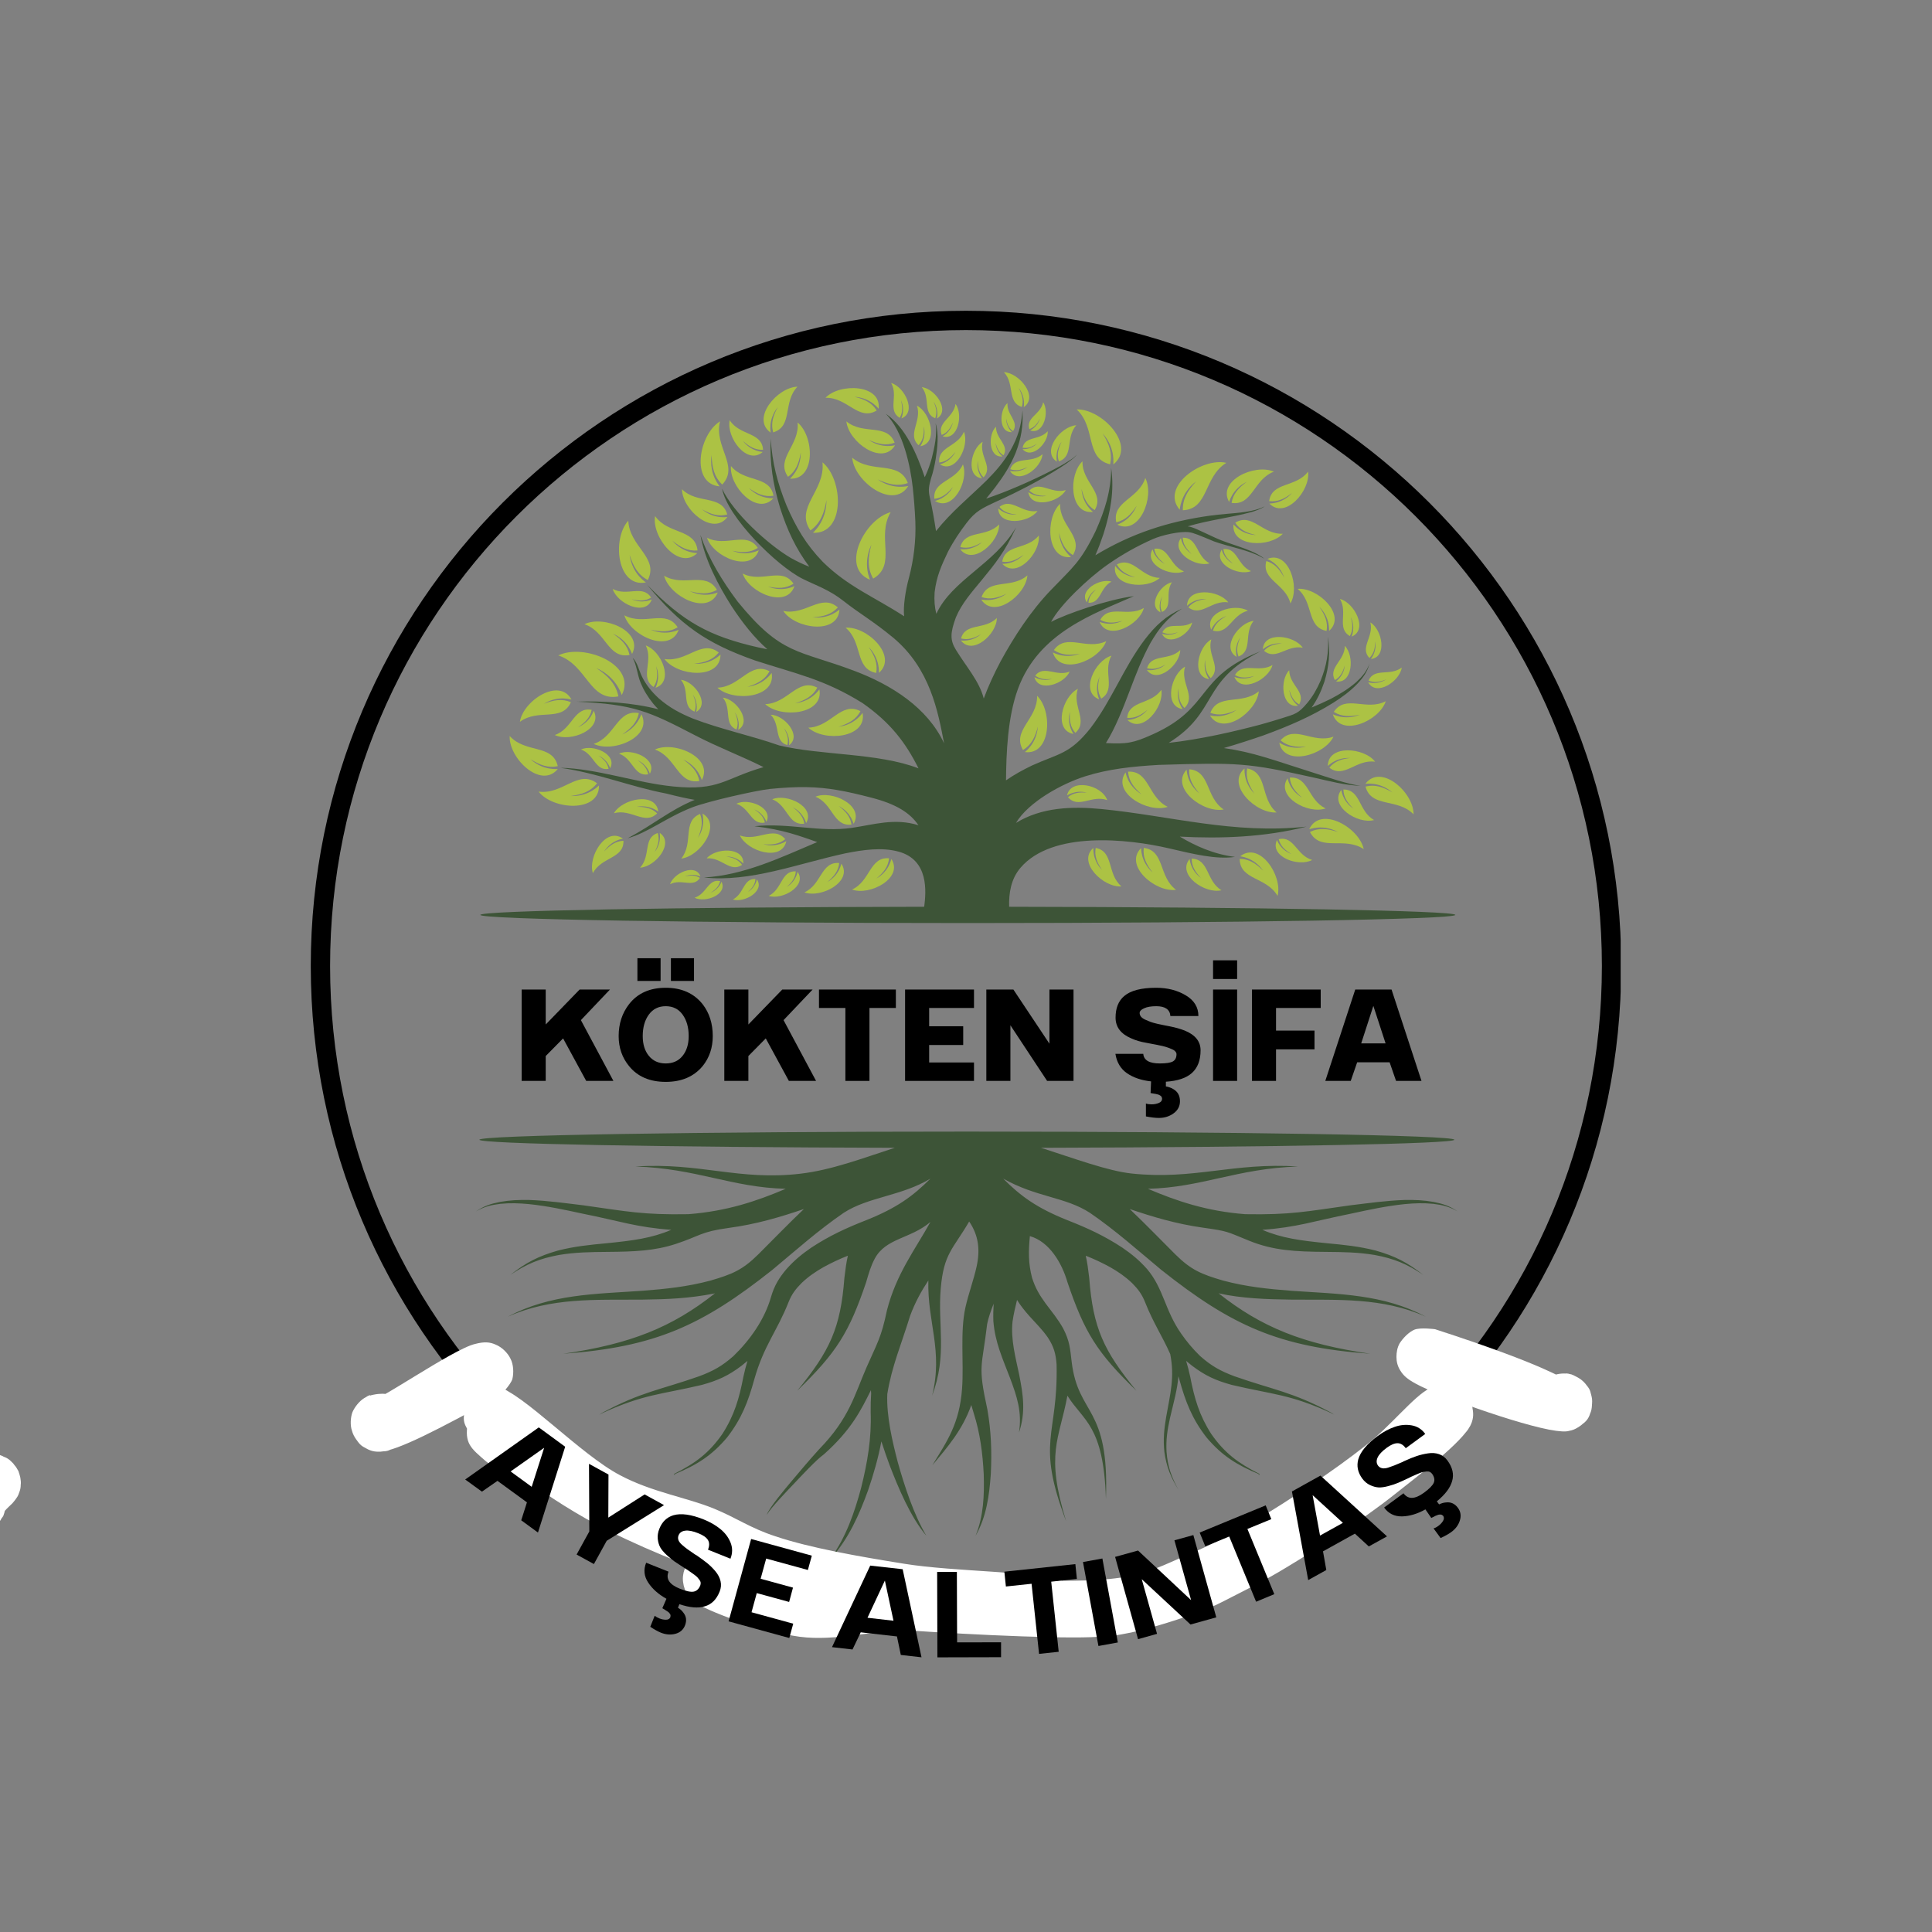 <svg xmlns="http://www.w3.org/2000/svg" xmlns:xlink="http://www.w3.org/1999/xlink" width="500" zoomAndPan="magnify" viewBox="0 0 375 375" height="500" preserveAspectRatio="xMidYMid meet" version="1.0"><rect x="0" y="0" width="375" height="375" fill="#808080" stroke="none"/><defs><g/><clipPath id="2a836819f6"><path d="M 92.418 79.418 L 282.895 79.418 L 282.895 302.488 L 92.418 302.488 Z M 92.418 79.418 " clip-rule="nonzero"/></clipPath><clipPath id="ffe4c01c02"><path d="M 194 72.238 L 200 72.238 L 200 80 L 194 80 Z M 194 72.238 " clip-rule="nonzero"/></clipPath><clipPath id="3abaa421f9"><path d="M 60.32 60.32 L 314.57 60.32 L 314.57 314.57 L 60.32 314.57 Z M 60.32 60.32 " clip-rule="nonzero"/></clipPath><clipPath id="011af17436"><path d="M 187.496 60.32 C 117.258 60.32 60.32 117.258 60.32 187.496 C 60.32 257.734 117.258 314.676 187.496 314.676 C 257.734 314.676 314.676 257.734 314.676 187.496 C 314.676 117.258 257.734 60.32 187.496 60.32 Z M 187.496 60.32 " clip-rule="nonzero"/></clipPath><clipPath id="d2dcb83111"><path d="M 68.055 260.488 L 99.695 260.488 L 99.695 281.793 L 68.055 281.793 Z M 68.055 260.488 " clip-rule="nonzero"/></clipPath><clipPath id="4d13b806b1"><path d="M 97.051 270.898 C 85.273 277.352 77.102 281.625 73.801 281.773 C 72.227 281.852 71.25 281.324 70.352 280.648 C 69.449 279.977 68.625 278.852 68.324 277.727 C 67.949 276.676 68.023 275.176 68.398 274.125 C 68.852 273.074 69.75 271.949 70.727 271.352 C 71.699 270.75 73.273 270.523 74.25 270.523 C 74.926 270.523 75.375 270.676 75.977 270.977 C 76.801 271.426 78.074 272.398 78.602 273.449 C 79.199 274.426 79.352 276 79.273 276.977 C 79.199 277.648 79.051 278.102 78.676 278.699 C 78.227 279.523 76.949 280.727 76.125 281.176 C 75.523 281.551 75.074 281.699 74.398 281.699 C 73.426 281.773 71.773 281.398 70.875 281.023 C 70.273 280.727 69.898 280.426 69.449 279.824 C 68.926 279.074 68.176 277.648 68.102 276.523 C 68.023 275.398 68.398 273.977 69 273.074 C 69.602 272.102 71.551 270.676 71.852 270.824 C 71.926 270.898 71.324 271.875 71.477 272.023 C 72.449 272.773 87.898 261.824 92.25 260.852 C 93.977 260.398 95.102 260.477 96.227 261 C 97.352 261.449 98.551 262.574 99.074 263.699 C 99.676 264.824 99.75 266.477 99.449 267.676 C 99.074 268.875 97.051 270.898 97.051 270.898 " clip-rule="nonzero"/></clipPath><clipPath id="8e288fbb47"><path d="M 271 257.828 L 309.086 257.828 L 309.086 277.945 L 271 277.945 Z M 271 257.828 " clip-rule="nonzero"/></clipPath><clipPath id="4449954694"><path d="M 278.551 258 C 300.977 265.273 302.852 267.602 303.523 267.375 C 303.75 267.301 303.602 266.699 303.824 266.625 C 304.352 266.398 306.301 267.227 307.125 267.977 C 308.023 268.727 308.699 269.926 308.926 271.051 C 309.227 272.176 308.852 273.75 308.551 274.648 C 308.324 275.25 308.023 275.699 307.5 276.148 C 306.75 276.75 305.398 277.574 304.273 277.801 C 303.148 277.949 301.727 277.727 300.75 277.125 C 299.773 276.602 298.801 275.398 298.352 274.5 C 297.977 273.898 297.898 273.449 297.824 272.773 C 297.824 271.801 298.051 270.227 298.648 269.25 C 299.25 268.273 300.375 267.375 301.426 267 C 302.477 266.551 303.898 266.477 305.023 266.773 C 306.074 267.148 307.352 268.125 307.949 268.875 C 308.398 269.398 308.625 269.773 308.773 270.449 C 309 271.426 309.148 273 308.773 274.051 C 308.398 275.102 307.5 276.301 306.523 276.898 C 305.625 277.5 304.801 277.875 303.074 277.801 C 298.199 277.727 279.375 271.125 274.801 268.574 C 273.148 267.676 272.398 267 271.801 266.023 C 271.273 265.199 271.051 264.301 271.051 263.398 C 271.051 262.5 271.199 261.602 271.648 260.773 C 272.25 259.801 273.449 258.523 274.574 258.074 C 275.773 257.625 278.551 258 278.551 258 " clip-rule="nonzero"/></clipPath><clipPath id="19c2cbfaab"><path d="M 0 281.672 L 4.219 281.672 L 4.219 334.527 L 0 334.527 Z M 0 281.672 " clip-rule="nonzero"/></clipPath><clipPath id="673ee2f02f"><path d="M -189.328 288.227 C -187.531 284.176 -187.828 283.727 -187.68 283.574 C -187.605 283.426 -187.305 283.648 -187.078 283.574 C -186.781 283.352 -186.93 282.227 -186.328 281.926 C -185.129 281.324 -180.328 282.449 -178.828 283.5 C -177.93 284.102 -178.078 285.301 -177.328 285.898 C -176.355 286.574 -174.328 286.199 -173.43 287.176 C -172.305 288.301 -171.855 292.648 -171.855 293.023 C -171.855 293.102 -171.93 293.102 -171.93 293.102 C -171.855 293.25 -171.48 293.324 -171.105 293.551 C -170.129 294.074 -167.203 295.574 -165.254 296.773 C -163.156 297.977 -160.906 299.176 -158.879 300.676 C -156.703 302.176 -154.004 304.426 -152.656 305.773 C -151.906 306.523 -151.605 307.273 -151.004 307.727 C -150.555 308.023 -150.18 307.949 -149.504 308.324 C -148.078 308.926 -143.055 311.926 -143.055 311.926 C -143.055 311.926 -142.605 312.074 -142.379 312.148 C -142.23 312.227 -141.781 312.375 -141.781 312.375 C -141.781 312.375 -141.406 312.602 -141.18 312.676 C -141.031 312.824 -140.656 313.051 -140.578 313.051 C -140.578 313.051 -140.281 313.426 -140.129 313.574 C -140.055 313.648 -139.98 313.727 -139.906 313.801 C -139.605 314.023 -138.93 314.176 -138.555 314.324 C -138.18 314.477 -138.105 314.625 -137.73 314.773 C -136.605 315.148 -133.23 315.602 -131.43 315.898 C -130.078 316.199 -128.73 316.875 -127.98 316.5 C -127.531 316.273 -127.68 315.449 -127.078 315.074 C -126.105 314.398 -123.48 314.324 -121.531 314.324 C -119.355 314.398 -116.953 315.148 -114.629 315.602 C -112.23 316.051 -109.453 316.352 -107.203 317.023 C -105.18 317.625 -102.703 318.148 -101.73 319.273 C -100.98 320.176 -101.73 321.898 -100.906 322.574 C -99.781 323.477 -96.18 322.574 -94.004 322.5 C -91.98 322.5 -88.305 322.273 -88.156 322.273 C -88.078 322.273 -87.703 322.273 -87.48 322.273 C -87.254 322.273 -86.805 322.273 -86.805 322.273 C -86.805 322.273 -86.355 322.352 -86.129 322.426 C -85.906 322.426 -85.531 322.574 -85.453 322.574 C -85.453 322.574 -84.93 322.875 -84.855 322.875 C -84.781 322.875 -83.879 322.875 -83.129 322.875 C -81.703 322.875 -79.004 322.875 -76.98 322.727 C -75.031 322.574 -72.48 323.023 -71.281 322.051 C -70.23 321.227 -70.828 318.75 -69.703 317.773 C -68.43 316.574 -65.355 316.426 -63.18 316.199 C -61.078 315.977 -57.254 316.273 -56.953 316.5 C -56.953 316.5 -57.031 316.5 -56.953 316.574 C -56.73 316.727 -52.906 315.676 -51.629 315.375 C -50.953 315.227 -50.281 315.148 -50.129 314.926 C -50.055 314.852 -50.055 314.551 -50.055 314.551 C -50.055 314.551 -49.906 314.102 -49.828 313.875 C -49.754 313.727 -49.605 313.273 -49.605 313.273 C -49.605 313.273 -49.379 312.898 -49.23 312.676 C -49.156 312.523 -48.93 312.148 -48.855 312.148 C -48.855 312.148 -48.555 311.852 -48.406 311.699 C -48.254 311.551 -47.879 311.25 -47.879 311.25 C -47.879 311.25 -47.879 311.25 -47.879 311.176 C -47.879 311.176 -47.504 311.023 -47.281 310.875 C -47.129 310.801 -46.98 310.727 -46.68 310.574 C -46.156 310.199 -45.031 309 -44.203 308.398 C -43.453 307.875 -42.18 307.5 -41.953 307.125 C -41.879 306.977 -42.031 306.898 -42.031 306.75 C -42.031 306.523 -42.031 306.074 -42.031 306.074 C -42.031 306.074 -41.953 305.625 -41.879 305.398 C -41.879 305.176 -41.73 304.727 -41.73 304.727 C -41.73 304.727 -41.578 304.273 -41.43 304.125 C -41.355 303.898 -41.203 303.523 -41.129 303.523 C -41.129 303.523 -40.906 303.148 -40.754 303 C -40.605 302.773 -40.305 302.477 -40.305 302.477 C -40.305 302.477 -39.93 302.176 -39.781 302.023 C -39.555 301.875 -39.254 301.648 -39.254 301.648 C -39.18 301.648 -38.805 301.426 -38.578 301.352 C -38.355 301.273 -37.98 301.125 -37.98 301.125 C -37.98 301.125 -36.93 300.977 -36.105 300.824 C -34.531 300.449 -31.605 299.477 -29.355 298.648 C -26.953 297.824 -24.555 296.699 -22.305 295.648 C -20.281 294.75 -16.98 293.102 -16.531 292.801 C -16.453 292.801 -16.453 292.801 -16.453 292.727 C -16.156 292.574 -15.105 291.301 -14.129 290.551 C -12.855 289.574 -9.555 287.699 -9.254 287.551 C -9.18 287.551 -9.18 287.551 -9.18 287.477 C -9.031 287.398 -8.656 286.949 -8.203 286.574 C -7.605 285.898 -6.254 284.477 -5.578 283.875 C -5.129 283.5 -4.906 283.273 -4.531 283.051 C -4.078 282.824 -3.703 282.602 -3.254 282.449 C -2.805 282.375 -2.355 282.301 -1.906 282.227 C -1.453 282.227 -1.004 282.227 -0.555 282.301 C -0.105 282.375 0.344 282.523 0.719 282.75 C 1.172 282.898 1.547 283.125 1.922 283.426 C 2.219 283.727 2.594 284.023 2.82 284.398 C 3.121 284.699 3.344 285.148 3.57 285.523 C 3.719 285.977 3.871 286.426 3.945 286.801 C 4.02 287.25 4.094 287.773 4.02 288.227 C 4.02 288.676 3.945 289.125 3.797 289.5 C 3.645 289.949 3.496 290.398 3.195 290.773 C 2.969 291.148 2.371 291.824 2.371 291.824 C 2.371 291.824 1.172 292.949 0.945 293.25 C 0.871 293.398 0.871 293.477 0.871 293.551 C 0.797 293.773 0.645 294.227 0.645 294.227 C 0.645 294.227 0.422 294.602 0.27 294.75 C 0.195 294.977 -0.105 295.352 -0.105 295.352 C -0.105 295.352 -0.406 295.648 -0.555 295.801 C -0.703 295.949 -1.078 296.324 -1.078 296.324 C -1.078 296.324 -1.453 296.551 -1.68 296.625 C -1.828 296.773 -2.203 297 -2.203 297 C -2.203 297 -2.578 297 -2.805 297.148 C -3.254 297.449 -3.781 298.199 -4.605 299.023 C -5.879 300.301 -8.355 302.551 -10.156 304.199 C -11.73 305.625 -14.055 307.801 -14.805 308.324 C -15.031 308.477 -15.105 308.477 -15.254 308.551 C -15.406 308.625 -15.629 308.773 -15.781 308.926 C -15.93 309.074 -16.305 309.375 -16.305 309.375 C -16.305 309.375 -16.754 309.523 -16.98 309.602 C -17.129 309.676 -17.578 309.824 -17.578 309.824 C -17.578 309.824 -18.031 309.898 -18.254 309.977 C -18.406 309.977 -18.555 309.977 -18.629 309.977 C -18.629 310.051 -18.629 310.125 -18.629 310.125 C -18.629 310.125 -18.781 310.574 -18.855 310.801 C -18.93 311.023 -19.078 311.398 -19.078 311.398 C -19.078 311.398 -19.305 311.773 -19.453 312 C -19.605 312.148 -19.828 312.523 -19.828 312.523 C -19.828 312.602 -20.129 312.898 -20.355 313.051 C -20.504 313.199 -20.805 313.5 -20.805 313.5 C -20.805 313.5 -21.254 313.727 -21.406 313.801 C -21.629 313.949 -22.004 314.176 -22.004 314.176 C -22.004 314.176 -22.453 314.25 -22.68 314.324 C -22.906 314.398 -23.281 314.477 -23.281 314.477 C -23.355 314.477 -28.23 315.449 -29.504 316.574 C -30.328 317.324 -30.031 318.602 -30.855 319.426 C -31.98 320.551 -34.68 321.375 -36.629 322.199 C -38.43 323.023 -40.23 323.773 -42.105 324.449 C -44.203 325.125 -46.531 325.727 -48.703 326.25 C -50.656 326.699 -54.031 326.852 -54.406 327.449 C -54.555 327.676 -54.18 327.898 -54.254 328.125 C -54.629 328.875 -58.23 329.926 -60.18 330.676 C -62.203 331.426 -64.078 332.102 -66.18 332.551 C -68.504 333.074 -71.203 333.375 -73.68 333.676 C -76.078 333.898 -78.48 334.051 -80.805 334.125 C -82.98 334.199 -85.156 334.125 -87.105 334.125 C -88.68 334.125 -90.629 334.051 -91.453 334.125 C -91.754 334.199 -91.906 334.199 -92.129 334.273 C -92.355 334.352 -92.805 334.426 -92.805 334.426 C -92.805 334.426 -93.254 334.426 -93.48 334.426 C -93.703 334.426 -94.156 334.352 -94.156 334.352 C -94.156 334.352 -94.605 334.273 -94.754 334.199 C -94.98 334.125 -95.43 334.051 -95.43 334.051 C -95.43 333.977 -95.656 333.824 -95.879 333.75 C -96.703 333.602 -99.855 333.898 -101.953 333.824 C -104.129 333.676 -106.605 333.301 -108.855 332.926 C -111.031 332.625 -113.203 332.324 -115.23 331.875 C -117.105 331.5 -118.98 331.051 -120.703 330.449 C -122.355 329.852 -123.93 328.801 -125.43 328.273 C -126.703 327.898 -128.281 327.824 -129.18 327.676 C -129.629 327.602 -130.004 327.449 -130.156 327.449 C -130.23 327.523 -130.305 327.602 -130.305 327.602 C -130.305 327.602 -130.68 327.898 -130.828 327.977 C -131.055 328.125 -131.43 328.352 -131.43 328.352 C -131.43 328.352 -131.805 328.5 -132.031 328.574 C -132.254 328.648 -132.703 328.801 -132.703 328.801 C -132.703 328.801 -133.156 328.875 -133.379 328.875 C -133.605 328.949 -134.055 328.949 -134.055 328.949 C -134.055 328.949 -134.504 328.875 -134.73 328.875 C -134.953 328.875 -135.406 328.801 -135.406 328.801 C -135.406 328.801 -135.781 328.648 -136.004 328.5 C -136.23 328.426 -136.605 328.273 -136.605 328.273 C -136.68 328.273 -136.98 328.051 -137.203 327.898 C -137.355 327.75 -137.73 327.523 -137.73 327.523 C -137.73 327.449 -137.73 327.523 -137.73 327.449 C -137.805 327.449 -142.004 326.176 -144.18 325.5 C -146.578 324.676 -149.203 323.773 -151.605 323.023 C -153.93 322.352 -156.18 321.898 -158.281 321.227 C -160.156 320.551 -161.879 319.727 -163.605 318.898 C -165.328 318 -167.805 317.023 -168.48 316.125 C -168.93 315.602 -168.781 314.926 -168.93 314.699 C -169.078 314.551 -169.305 314.551 -169.305 314.551 C -169.23 314.477 -169.078 314.551 -169.004 314.477 C -168.781 314.25 -169.605 311.773 -170.203 310.648 C -170.73 309.676 -172.156 309 -172.379 308.176 C -172.453 307.426 -171.48 306.523 -171.703 306.074 C -171.855 305.625 -173.129 305.176 -173.281 305.176 C -173.355 305.176 -173.355 305.176 -173.355 305.176 C -173.504 305.25 -173.953 305.477 -173.953 305.477 C -174.031 305.477 -174.406 305.551 -174.629 305.625 C -174.855 305.699 -175.305 305.773 -175.305 305.773 C -175.305 305.773 -175.754 305.773 -175.98 305.699 C -176.203 305.699 -176.656 305.699 -176.656 305.699 C -176.656 305.699 -177.105 305.551 -177.328 305.551 C -177.555 305.477 -177.93 305.324 -178.004 305.324 C -178.004 305.324 -178.754 304.574 -179.355 304.051 C -180.406 303.148 -182.504 301.875 -183.855 300.523 C -185.203 299.25 -186.781 296.852 -187.453 296.176 C -187.68 295.875 -187.906 295.875 -187.98 295.727 C -188.055 295.648 -188.055 295.574 -188.055 295.426 C -188.129 295.273 -188.203 294.977 -188.281 294.824 C -188.43 294.602 -188.578 294.148 -188.578 294.148 C -188.578 294.148 -188.656 293.699 -188.656 293.477 C -188.656 293.25 -188.73 292.801 -188.73 292.801 C -188.73 292.801 -188.73 292.352 -188.656 292.125 C -188.656 291.898 -188.578 291.449 -188.578 291.449 C -188.578 291.449 -188.43 291.074 -188.355 290.852 C -188.281 290.625 -188.129 290.176 -188.129 290.176 C -188.129 290.023 -189.328 288.227 -189.328 288.227 " clip-rule="nonzero"/></clipPath><clipPath id="deec73b8d6"><path d="M 90 268.523 L 286 268.523 L 286 318 L 90 318 Z M 90 268.523 " clip-rule="nonzero"/></clipPath><clipPath id="9e83953933"><path d="M 99.074 273.074 C 108.676 279.523 109.949 280.949 110.477 282.227 C 110.852 283.199 110.773 284.102 110.625 284.926 C 110.477 285.824 110.176 286.727 109.5 287.398 C 108.75 288.227 107.176 289.199 106.125 289.426 C 105.148 289.648 104.551 289.727 103.426 289.273 C 100.574 288 92.023 279.824 90.523 277.051 C 89.926 276 90 275.324 90.074 274.426 C 90.148 273.523 90.449 272.625 90.898 271.875 C 91.352 271.125 91.949 270.375 92.773 269.926 C 93.824 269.398 94.949 268.875 96.676 269.25 C 101.398 270.301 112.727 282.375 120.375 286.352 C 126.602 289.648 133.199 290.625 138.523 292.801 C 142.949 294.602 145.648 296.625 150.523 298.199 C 157.199 300.449 166.648 302.102 175.5 303.523 C 185.176 305.102 202.125 305.023 206.176 306.824 C 207.375 307.352 207.75 307.801 208.199 308.625 C 208.801 309.602 209.324 311.25 209.176 312.523 C 209.023 313.727 208.273 315.227 207.301 316.051 C 206.398 316.875 205.426 317.102 203.551 317.477 C 198.75 318.227 185.25 316.273 176.852 316.352 C 169.273 316.426 162.301 318.602 155.25 317.699 C 148.125 316.727 137.176 312.824 134.324 310.648 C 133.352 309.824 133.199 309.227 132.898 308.398 C 132.602 307.574 132.449 306.523 132.602 305.699 C 132.75 304.801 133.125 303.898 133.648 303.227 C 134.102 302.477 134.926 301.875 135.676 301.426 C 136.426 301.051 136.875 300.977 138.301 300.898 C 143.398 300.602 161.477 304.125 174 305.023 C 187.727 306.074 207.227 307.727 217.426 306.227 C 223.051 305.398 226.051 303.676 230.324 301.875 C 234.75 300 238.648 298.051 243.523 295.199 C 249.898 291.449 258.898 285.449 264.977 280.648 C 269.852 276.898 274.426 270.977 277.5 269.477 C 278.926 268.727 280.051 268.727 281.023 268.801 C 281.699 268.801 282.148 268.949 282.75 269.324 C 283.574 269.852 284.773 271.051 285.301 271.875 C 285.676 272.477 285.824 272.926 285.824 273.602 C 285.898 274.574 285.75 276.148 285.148 277.125 C 284.625 278.102 283.5 279.074 282.449 279.523 C 281.398 279.977 279.824 279.977 278.926 279.824 C 278.25 279.676 277.801 279.523 277.199 279.074 C 276.449 278.477 275.398 277.125 274.949 276.301 C 274.727 275.625 274.574 275.176 274.648 274.5 C 274.727 273.523 275.176 271.875 275.699 271.051 C 276.074 270.449 276.375 270.148 276.977 269.773 C 277.801 269.25 279.301 268.727 280.426 268.727 C 281.551 268.801 282.898 269.25 283.801 270 C 284.699 270.676 285.449 271.875 285.75 273 C 285.977 274.125 286.125 275.176 285.449 276.602 C 283.801 279.898 276.074 285.824 270.449 290.25 C 264.301 295.125 255.602 300.676 249.75 304.199 C 245.699 306.676 242.176 308.398 239.102 309.977 C 236.773 311.176 235.352 311.926 232.875 312.824 C 229.352 314.176 223.426 316.051 219.523 316.875 C 216.602 317.477 215.398 317.625 211.801 317.773 C 203.398 318.074 182.852 317.023 169.648 315.977 C 158.023 315 141.824 313.949 136.727 311.926 C 134.926 311.25 134.176 310.648 133.5 309.602 C 132.824 308.551 132.449 306.898 132.602 305.699 C 132.75 304.426 133.574 303 134.551 302.176 C 135.449 301.426 136.648 300.898 138.301 300.898 C 141.449 300.75 148.875 303.375 152.25 304.949 C 154.352 305.926 155.102 307.801 156.977 308.102 C 159.227 308.477 161.852 306.301 164.773 305.852 C 168.375 305.176 172.273 305.176 176.852 305.102 C 182.773 305.023 192.148 305.176 197.324 305.477 C 200.477 305.699 203.176 305.773 204.898 306.375 C 206.023 306.676 206.699 307.051 207.301 307.574 C 207.977 308.176 208.574 308.926 208.875 309.824 C 209.176 310.949 209.176 312.75 208.875 313.801 C 208.574 314.699 208.051 315.449 207.301 316.051 C 206.398 316.727 205.426 317.176 203.551 317.477 C 198.898 318.074 186.676 316.648 177.824 315.301 C 168.148 313.875 157.648 311.773 147.75 308.773 C 137.773 305.773 126.602 301.352 118.352 297.227 C 111.898 294 106.574 290.477 101.773 287.023 C 97.727 284.102 92.852 280.426 91.199 278.25 C 90.523 277.273 90.301 276.602 90.148 275.773 C 90 274.949 90 273.977 90.301 273.074 C 90.75 272.023 91.801 270.602 92.773 269.926 C 93.523 269.398 94.5 269.25 95.324 269.176 C 96.227 269.102 96.898 269.102 98.023 269.699 C 100.727 271.051 108.301 278.398 109.949 281.023 C 110.551 282.074 110.699 282.75 110.699 283.574 C 110.773 284.477 110.625 285.375 110.25 286.199 C 109.648 287.25 108.523 288.523 107.398 289.051 C 106.273 289.574 104.926 289.648 103.426 289.273 C 100.727 288.523 95.398 284.699 93.301 282.75 C 92.023 281.625 91.199 280.801 90.824 279.602 C 90.449 278.398 90.602 276.676 91.051 275.625 C 91.352 274.727 92.023 274.051 92.699 273.523 C 93.375 273 94.199 272.477 95.176 272.398 C 96.301 272.25 99.074 273.074 99.074 273.074 " clip-rule="nonzero"/></clipPath></defs><g clip-path="url(#2a836819f6)"><path fill="#3d5437" d="M 187.859 179.164 C 240.117 179.164 282.48 178.453 282.48 177.582 C 282.48 176.754 244.383 176.074 195.875 176.004 C 195.797 173.387 196.215 170.605 198.086 168.426 C 204.266 161.219 218.934 162.812 226.895 164.664 C 231.617 165.762 236.008 166.859 239.707 166.328 C 235.629 165.82 231.973 164.18 229.004 162.387 C 236.914 162.805 245.422 162.523 253.594 160.449 C 239.453 161.98 227.121 158.336 213.82 157.039 C 208.082 156.477 202.148 156.68 197.203 159.727 C 199.594 155.699 206.102 152.098 210.703 150.66 C 215.18 149.262 219.668 148.77 224.949 148.465 C 240.453 147.992 242.102 148.055 254.977 150.922 C 257.871 151.562 261.051 152.441 264.094 152.527 C 261.449 152.188 257.664 150.848 255.027 150.016 C 246.941 147.461 243.434 146.051 237.555 145.195 C 240.266 144.402 242.883 143.555 245.293 142.719 C 250.109 140.945 254.438 139.117 258.805 136.395 C 260.559 135.281 262.008 134.223 263.457 132.73 C 264.59 131.523 265.398 130.422 265.824 128.805 C 265.258 130.348 264.387 131.352 263.188 132.453 C 261.648 133.762 260.137 134.68 258.355 135.625 C 257.094 136.25 255.84 136.812 254.582 137.332 C 255.633 135.867 256.391 134.293 257.047 132.371 C 257.984 129.273 258.211 126.742 257.754 123.535 C 257.93 126.703 257.512 129.168 256.332 132.113 C 255.594 133.797 254.801 135.176 253.754 136.43 C 251.988 138.539 251.395 138.59 248.863 139.395 C 247.48 139.832 246.07 140.246 244.625 140.648 C 239.723 141.957 232.984 143.516 226.852 144.188 C 236.609 138.082 232.938 132.281 244.695 126.406 C 231.91 131.449 235.367 137.312 223.73 142.543 C 219.992 144.223 218.742 144.445 214.66 144.23 C 216.578 141.141 217.988 137.43 219.289 134.035 C 220.504 130.844 221.633 127.859 223.277 124.848 C 224.973 121.926 226.539 119.949 229.438 118.133 C 226.219 119.574 224.328 121.391 222.191 124.145 C 220.07 126.98 218.523 129.832 216.84 132.93 C 215.199 135.934 213.68 138.699 211.586 141.43 C 207.598 146.402 205.562 146.211 200.301 148.586 C 198.445 149.488 196.82 150.383 195.266 151.465 C 195.316 146.227 195.57 139.246 197.562 133.777 C 201.613 122.652 212.539 119.082 220.082 115.711 C 215.074 116.34 206.926 119.164 204.012 120.711 C 205.738 117.387 211.324 112.168 214.867 109.676 C 217.746 107.648 220.695 105.996 223.773 104.637 C 225.504 103.875 228.988 103.078 230.777 103.301 C 231.68 103.414 232.77 103.895 235.668 105.098 C 238.637 106.164 242.375 106.742 245.047 108.246 C 245.051 108.246 245.32 108.414 245.422 108.414 C 245.293 108.375 245.102 108.191 244.965 108.105 C 242.375 106.398 238.828 105.73 235.965 104.418 C 232.605 102.879 231.637 102.312 230.543 102.164 C 234.777 100.91 238.93 100.488 243.031 99.355 C 243.445 99.234 244.965 98.727 245.441 98.285 C 243.379 99.375 240.293 99.539 237.992 99.75 C 236.922 99.848 235.852 99.949 234.793 100.098 C 226.684 101.238 219.598 103.551 212.613 107.777 C 213.18 106.477 213.691 105.117 214.18 103.664 C 215.535 99.352 216.32 95.363 215.676 90.84 C 215.656 95.301 214.461 99.043 212.66 103.082 C 209.695 109.18 208.234 110.086 203.938 114.57 C 200.043 118.641 196.863 123.523 194.219 128.363 C 192.898 130.871 191.832 133.18 190.945 135.586 C 190.098 132.234 187.582 129.457 185.539 126.125 C 184.406 124.277 184.406 122.902 185.543 119.816 C 186.676 117.102 188.711 114.832 190.566 112.574 C 193.172 109.402 195.082 107.066 197.223 102.355 C 193.004 109.523 184.77 112.578 181.742 119.145 C 181.422 117.918 181.297 116.582 181.41 114.953 C 181.785 111.848 182.688 109.859 184.004 107.09 C 185.082 105.02 186.301 103.223 187.602 101.516 C 189.379 99.176 190.656 98.645 193.258 97.41 C 195.465 96.434 197.59 95.383 199.723 94.262 C 201.816 93.152 203.844 92.016 205.836 90.738 C 206.57 90.27 207.273 89.797 207.957 89.258 C 208.324 88.969 208.805 88.59 209.035 88.176 C 208.832 88.488 208.207 88.984 207.898 89.176 C 207.184 89.625 206.449 90.121 205.699 90.508 C 203.629 91.625 201.539 92.633 199.402 93.605 C 197.223 94.582 195.062 95.488 192.812 96.293 C 192.473 96.414 191.973 96.598 191.422 96.781 C 191.98 96.094 192.543 95.395 193.105 94.668 C 194.809 92.41 196.047 90.516 197.141 87.895 C 198.246 84.992 198.594 82.746 198.473 79.645 C 198.223 82.66 197.605 84.777 196.137 87.422 C 194.773 89.742 193.359 91.367 191.477 93.27 C 187.887 96.77 184.691 99.312 181.68 103.082 C 181.34 100.816 180.922 98.559 180.438 96.367 C 180.133 94.992 180.352 94.199 180.707 92.871 C 181.125 91.617 181.391 90.426 181.609 89.125 C 181.941 87.039 182.285 84.211 181.605 82.18 C 181.938 84.27 181.371 86.934 180.848 88.965 C 180.504 90.176 180.133 91.281 179.59 92.422 C 179.555 92.488 179.523 92.555 179.492 92.621 C 178.043 88.355 175.859 83.012 171.93 80.305 C 175.344 83.789 176.703 90.492 177.172 94.672 C 177.367 96.496 177.57 98.824 177.668 101.219 C 177.812 104.895 177.359 108.641 176.414 112.191 C 175.715 114.812 175.297 117.691 175.488 119.621 C 169.723 115.859 164.633 113.91 159.723 109.074 C 156.465 105.711 154.5 102.363 152.652 98.09 C 150.883 93.695 149.891 89.875 149.586 85.141 C 149.383 89.961 150.031 93.93 151.402 98.543 C 152.809 102.914 154.414 106.395 157.086 110 C 155.902 109.551 154.734 108.984 153.473 108.285 C 149.086 105.699 142.324 99.551 140.156 94.859 C 141.188 100.359 150.785 109.879 155.867 112.387 C 158.551 113.711 161.004 114.492 163.762 116.676 C 166.719 119.016 169.434 120.516 173.395 123.793 C 180.562 129.805 182.07 138.145 183.246 144.281 C 180.035 137.379 173.113 132.957 165.781 130.195 C 154.848 126.078 151.715 127.246 143.172 116.762 C 140.219 112.816 137.57 108.512 135.953 103.832 C 136.762 108.578 139.414 113.598 141.969 117.621 C 144.137 120.914 146.328 123.695 148.941 126.023 C 148.375 125.91 147.797 125.789 147.203 125.664 C 137.578 123.496 132.555 120.633 125.609 113.512 C 132.109 121.34 136.98 124.809 146.512 128.184 C 154.586 130.809 159.961 131.824 167.422 136.469 C 172.805 140.242 175.727 144.047 178.285 149.137 C 170.414 146.105 159.422 146.648 151.246 144.688 C 145.66 142.73 139.984 141.582 134.48 139.469 C 131.926 138.406 129.992 137.387 127.887 135.566 C 126.41 134.203 125.414 132.93 124.629 131.379 C 124.047 130.23 123.703 128.477 122.809 127.727 C 123.551 128.945 123.707 130.988 124.348 132.539 C 124.922 133.938 125.695 135.211 126.805 136.605 C 127.129 136.984 127.453 137.34 127.777 137.672 C 122.727 136.34 116.562 136.016 111.98 136.195 C 123.027 136.711 125.895 138.031 135.004 142.77 C 139.352 145.031 143.816 146.707 148.203 148.898 C 140.59 151.094 139.672 153.547 130.695 152.656 C 123.445 151.938 115.805 149.156 108.758 149.031 C 115.871 150.008 122.418 152.719 129.34 154.031 C 131.625 154.617 133.41 155.008 134.848 155.25 C 129.961 157.262 126.949 160.004 121.828 162.703 C 125.812 161.617 129.262 158.699 134.359 156.711 C 137.367 155.539 146.609 153.453 149.414 153.137 C 152.141 152.867 154.406 152.75 156.477 152.781 C 160.738 152.848 164.18 153.547 169.148 154.828 C 173.934 156.066 176.637 157.758 178.27 160.176 C 173.617 158.738 169.637 160.055 165.344 160.688 C 159.094 161.605 153.074 159.664 146.422 160.371 C 152.152 161.039 155.258 162.289 158.629 163.445 C 151.508 166.453 144.438 169.875 136.637 170.32 C 145.543 171.297 154.809 167.645 164.055 165.637 C 167.488 164.953 171.137 164.41 174.402 165.297 C 180.34 166.918 179.754 173.117 179.387 176.004 C 131.098 176.078 93.234 176.754 93.234 177.582 C 93.234 178.453 135.602 179.164 187.859 179.164 Z M 180.969 284.406 C 183.812 279.73 186.242 276.379 186.738 269.5 C 187.102 264.449 186.324 258.578 187.387 253.785 C 187.969 251.152 188.973 248.484 189.547 245.891 C 190.27 242.629 189.969 239.828 188.117 237.094 C 184.949 242.531 183.18 243.266 182.598 250.109 C 181.98 257.262 183.906 262.914 180.926 270.906 C 183.094 262.082 179.977 256.684 180.191 248.539 C 178.828 250.609 177.605 252.812 176.645 255.422 C 174.918 261.035 173.094 265.18 172.223 270.586 C 172.039 274.895 173.238 279.91 174.258 283.809 C 175.551 288.406 177.355 293.988 179.812 298.098 C 176.734 294.48 174.332 288.73 172.645 284.32 C 172.109 282.855 171.57 281.332 171.074 279.773 C 170.477 282.949 169.598 286.031 168.516 289.203 C 166.773 294.02 164.742 298.617 161.301 302.484 C 161.301 302.477 161.297 302.48 161.289 302.48 C 161.289 302.48 161.242 302.488 161.234 302.488 C 161.172 302.492 161.117 302.488 161.051 302.48 C 161.121 302.48 161.164 302.473 161.234 302.465 C 161.25 302.465 161.262 302.457 161.273 302.449 C 161.277 302.441 161.266 302.453 161.262 302.457 C 164.223 298.297 165.828 293.676 167.145 288.793 C 168.363 283.922 169.184 279.145 168.996 274.105 C 168.98 272.824 169.016 271.625 169.09 270.484 C 169.07 270.27 169.059 270.051 169.047 269.836 C 167.117 273.707 165.25 277.531 159.926 282.277 C 158.418 283.352 155.477 286.543 154.129 287.961 C 152.871 289.293 149.707 292.551 148.828 294.023 C 149.328 292.578 152.559 288.793 153.625 287.516 C 155.375 285.426 157.191 283.281 159.027 281.262 C 164.879 275.262 165.879 270.703 168.168 265.465 C 170.238 260.723 171.043 259.707 172.156 254.336 C 173.977 247.242 177.547 242.676 180.594 237.184 C 176.715 240.48 171.977 240.27 169.805 244.273 C 169.031 245.699 168.609 247.184 168.121 248.871 C 164.812 258.637 162.367 262.566 154.75 269.926 C 161.066 262.211 163.156 257.797 163.895 248.055 C 164.09 246.441 164.258 245.07 164.57 243.734 C 162.984 244.359 161.438 245.078 159.832 245.957 C 158.234 246.875 156.945 247.75 155.602 249.023 C 154.434 250.191 153.664 251.207 153.055 252.75 C 150.812 258.43 148.277 261.133 146.414 267.711 C 145.207 272.09 143.941 275.379 141.129 279.004 C 138.125 282.566 135.238 284.355 130.953 286.129 C 130.93 286.145 130.832 286.164 130.801 286.172 C 130.77 286.172 130.785 286.164 130.816 286.176 C 130.844 286.18 130.867 286.195 130.883 286.215 C 130.902 286.227 130.918 286.262 130.93 286.277 L 130.941 286.312 C 130.984 286.176 131.07 286.031 131.141 285.906 C 131.086 286.027 131.004 286.188 130.988 286.32 C 130.988 286.32 130.988 286.258 130.977 286.258 C 130.965 286.223 130.949 286.199 130.926 286.172 C 130.906 286.145 130.859 286.133 130.836 286.117 C 130.812 286.109 130.77 286.105 130.785 286.102 C 130.785 286.102 130.91 286.055 130.914 286.047 C 134.945 284.016 137.613 282.055 140.211 278.332 C 142.547 274.684 143.473 271.453 144.289 267.242 C 144.531 266.125 144.797 265.105 145.082 264.152 C 144.719 264.465 144.348 264.773 143.957 265.074 C 141.355 267.039 139.344 267.949 136.227 268.809 C 128.293 270.688 124.945 270.59 116.934 274.273 C 116.656 274.414 116.543 274.512 116.242 274.652 C 116.609 274.461 116.57 274.402 116.902 274.215 C 124.477 270.137 128.219 269.766 135.691 267.137 C 138.438 266.113 140.16 265.152 142.367 263.207 C 145.617 260.059 148.422 256.086 149.664 251.707 C 150.309 249.523 151.203 248.043 152.668 246.316 C 154.164 244.633 155.598 243.457 157.445 242.184 C 160.969 239.863 164.25 238.355 168.156 236.828 C 174.137 234.434 177.211 232.152 180.598 228.77 C 174.938 232.172 168.523 232.301 163.742 235.422 C 158.805 238.809 154.52 242.648 149.93 246.465 C 136.23 257.336 127.098 261.469 109.348 262.762 C 122.363 260.867 130.391 257.668 138.781 251.031 L 138.527 251.09 C 133.746 252.027 129.5 252.195 124.652 252.258 C 115.594 252.336 106.992 251.789 98.555 255.574 C 106.793 251.168 115.449 251.18 124.574 250.547 C 129.238 250.188 133.355 249.77 137.902 248.562 C 142.137 247.324 144.121 246.504 147.191 243.465 C 150.195 240.48 153.023 237.52 156.039 234.672 C 151.441 236.234 146.805 237.625 141.391 238.348 C 136 239.07 135.867 239.906 131.16 241.449 C 127.121 242.773 123.199 242.957 117.84 242.992 C 114.586 243.023 111.727 243.051 108.488 243.59 C 104.742 244.289 102.234 245.312 99.07 247.449 C 102.105 245.043 104.574 243.789 108.293 242.734 C 111.543 241.906 114.434 241.625 117.746 241.312 C 122.844 240.805 126.527 240.328 130.297 238.707 C 123.527 238.215 120.531 237.062 113.039 235.559 C 109.504 234.793 106.273 234.094 102.656 233.715 C 100.734 233.535 99.031 233.473 97.105 233.664 C 95.348 233.879 93.957 234.215 92.418 235.125 C 93.902 234.078 95.281 233.641 97.051 233.293 C 99 232.945 100.723 232.879 102.699 232.914 C 106.371 233.043 109.68 233.531 113.297 233.961 C 121.734 235.145 124.848 235.828 133.621 235.672 C 141.137 235.09 146.895 233.129 152.508 230.746 C 141.965 230.477 135.258 226.801 123.336 226.418 C 135.895 225.602 143.418 229.211 155.348 227.816 C 161.492 227.098 167.539 224.77 173.676 222.785 C 128.055 222.672 93.051 222.016 93.051 221.223 C 93.051 220.348 135.414 219.641 187.672 219.641 C 239.93 219.641 282.293 220.348 282.293 221.223 C 282.293 222.016 247.488 222.668 202.055 222.785 C 208.426 224.828 215.016 227.289 219.668 227.781 C 231.793 229.062 239.316 225.594 251.977 226.418 C 240.055 226.801 233.348 230.477 222.809 230.746 C 228.418 233.129 234.176 235.09 241.691 235.672 C 250.465 235.828 253.578 235.145 262.016 233.961 C 265.633 233.531 268.941 233.043 272.613 232.914 C 274.59 232.879 276.312 232.945 278.262 233.293 C 280.031 233.641 281.41 234.078 282.895 235.125 C 281.355 234.215 279.965 233.879 278.207 233.664 C 276.281 233.473 274.582 233.535 272.66 233.715 C 269.043 234.094 265.809 234.793 262.273 235.559 C 254.781 237.062 251.785 238.215 245.016 238.707 C 248.785 240.328 252.469 240.805 257.566 241.312 C 260.879 241.625 263.77 241.906 267.02 242.734 C 270.738 243.789 273.207 245.043 276.242 247.449 C 273.078 245.312 270.57 244.289 266.824 243.59 C 263.59 243.051 260.727 243.023 257.473 242.992 C 251.367 242.953 247.129 242.723 242.453 240.824 C 237.957 239.004 238.473 238.992 233.516 238.293 C 228.273 237.555 223.754 236.195 219.273 234.672 C 222.289 237.52 225.117 240.48 228.121 243.465 C 231.191 246.504 233.176 247.324 237.41 248.562 C 241.957 249.77 246.074 250.188 250.738 250.547 C 259.863 251.18 268.52 251.168 276.758 255.574 C 268.324 251.789 259.719 252.336 250.66 252.258 C 246.094 252.199 240.988 252.043 236.531 251.031 C 244.922 257.668 252.949 260.867 265.965 262.762 C 248.215 261.469 239.082 257.336 225.383 246.465 C 220.793 242.648 216.512 238.809 211.57 235.422 C 206.789 232.301 201.223 232.43 194.719 228.77 C 198.102 232.152 201.176 234.434 207.156 236.828 C 211.062 238.355 214.344 239.863 217.867 242.184 C 219.719 243.457 221.148 244.633 222.641 246.316 C 225.859 250.109 226.074 254.289 229.246 258.832 C 230.312 260.363 231.5 261.809 232.945 263.207 C 235.152 265.152 236.875 266.113 239.621 267.137 C 247.098 269.766 250.836 270.137 258.414 274.215 C 258.746 274.402 258.703 274.461 259.07 274.652 C 258.77 274.512 258.656 274.414 258.379 274.273 C 250.367 270.59 247.023 270.688 239.09 268.809 C 235.969 267.949 233.957 267.039 231.359 265.074 C 230.969 264.773 230.594 264.465 230.23 264.152 C 230.516 265.105 230.781 266.125 231.023 267.242 C 231.84 271.453 232.766 274.684 235.105 278.332 C 237.699 282.055 240.367 284.016 244.398 286.047 C 244.402 286.055 244.527 286.102 244.527 286.102 C 244.547 286.105 244.5 286.109 244.477 286.117 C 244.453 286.133 244.406 286.145 244.391 286.172 C 244.363 286.199 244.348 286.223 244.336 286.258 C 244.324 286.258 244.324 286.32 244.324 286.32 C 244.309 286.188 244.227 286.027 244.176 285.906 C 244.242 286.031 244.328 286.176 244.371 286.312 L 244.387 286.277 C 244.398 286.262 244.41 286.227 244.43 286.215 C 244.449 286.195 244.473 286.18 244.496 286.176 C 244.527 286.164 244.543 286.172 244.512 286.172 C 244.48 286.164 244.387 286.145 244.363 286.129 C 240.078 284.355 237.191 282.566 234.184 279.004 C 231.371 275.379 230.105 272.09 228.898 267.711 C 228.844 267.512 228.785 267.316 228.73 267.125 C 228.523 269.723 227.828 272.098 227.094 275.242 C 226.586 277.566 226.301 279.371 226.422 281.766 C 226.645 284.664 227.359 286.668 228.762 289.207 C 227.23 286.707 226.406 284.715 226.004 281.805 C 225.754 279.363 225.945 277.5 226.34 275.098 C 227.156 270.43 228.027 267.383 227.141 262.82 C 225.598 259.324 223.852 256.789 222.258 252.75 C 221.648 251.207 220.879 250.191 219.715 249.023 C 218.367 247.75 217.082 246.875 215.48 245.957 C 213.879 245.078 212.328 244.359 210.742 243.734 C 211.055 245.07 211.223 246.441 211.418 248.055 C 212.156 257.797 214.246 262.211 220.562 269.926 C 212.945 262.566 210.5 258.637 207.191 248.871 C 206.125 245.176 203.695 241.004 199.898 239.93 C 199.621 242.824 199.578 245.215 200.328 248.043 C 200.98 250.055 201.727 251.309 202.957 253.008 C 204.188 254.648 205.332 256.016 206.352 257.828 C 207.645 260.34 207.695 261.707 208.012 264.348 C 209.289 274.93 215.34 272.734 214.66 290.938 C 214.223 276.602 210.242 275.824 207.184 270.902 C 205.598 279.449 202.863 282.086 206.938 295.27 C 200.977 279.605 205.402 278.848 205.082 264.828 C 204.926 262.727 204.539 261.367 203.383 259.605 C 202.344 258.105 201.094 256.879 199.875 255.527 C 198.863 254.395 198.086 253.414 197.406 252.316 C 197.055 253.715 196.738 255.117 196.531 256.52 C 196.164 260.02 197.117 263.445 197.832 266.859 C 198.617 270.871 199.105 274.07 197.789 278.055 C 198.395 274.047 197.41 271.094 196.016 267.391 C 194.578 263.637 193.137 260.516 192.812 256.438 C 192.773 255.293 192.801 254.168 192.867 253.051 C 192.32 254.422 191.855 255.758 191.605 256.992 C 190.602 265.547 189.734 264.832 191.645 273.555 C 192.391 277.805 192.535 281.852 192.312 286.156 C 192.023 290.273 191.461 294.457 189.359 298.086 C 190.922 294.281 191.062 290.203 190.941 286.148 C 190.738 282.086 190.234 278.137 188.984 274.254 C 188.824 273.707 188.672 273.195 188.527 272.711 C 186.809 277.578 183.895 280.902 180.969 284.406 " fill-opacity="1" fill-rule="nonzero"/></g><path fill="#acc244" d="M 253.516 144.91 C 251.516 145.059 249.957 144.871 248.555 143.703 C 251.293 140.566 254.793 144.445 258.832 142.984 C 257.098 146.609 249.254 148.875 248.309 144.156 C 248.254 144.051 250.305 145.723 253.516 144.91 " fill-opacity="1" fill-rule="evenodd"/><path fill="#acc244" d="M 262.051 147.125 C 260.316 147.344 259.02 147.77 258.027 149.008 C 260.906 151.211 263.215 147.305 266.914 147.855 C 264.809 145.059 257.73 144.477 257.738 148.664 C 257.711 148.766 259.168 146.984 262.051 147.125 " fill-opacity="1" fill-rule="evenodd"/><path fill="#acc244" d="M 270.27 153.809 C 268.457 152.754 266.902 152.211 265.043 152.668 C 266.172 156.871 271.25 154.836 274.375 158.062 C 274.422 153.859 268.094 148.125 265.023 152.125 C 264.922 152.203 267.621 151.57 270.27 153.809 " fill-opacity="1" fill-rule="evenodd"/><path fill="#acc244" d="M 263.965 138.719 C 262.004 139.129 260.43 139.148 258.887 138.176 C 261.184 134.707 265.168 138.086 268.977 136.105 C 267.738 139.93 260.27 143.207 258.703 138.66 C 258.637 138.559 260.887 139.945 263.965 138.719 " fill-opacity="1" fill-rule="evenodd"/><path fill="#acc244" d="M 169.137 105.711 C 168.461 108.219 168.324 110.25 169.484 112.312 C 174.156 109.586 170.039 104.199 172.883 99.414 C 167.824 100.742 163.035 110.176 168.844 112.516 C 168.969 112.609 167.32 109.602 169.137 105.711 " fill-opacity="1" fill-rule="evenodd"/><path fill="#acc244" d="M 261.023 129.164 C 260.652 130.457 260.172 131.395 259.102 132.004 C 257.758 129.555 261.023 128.25 261.035 125.371 C 262.93 127.301 262.539 132.766 259.336 132.266 C 259.254 132.273 260.789 131.375 261.023 129.164 " fill-opacity="1" fill-rule="evenodd"/><path fill="#acc244" d="M 252.73 154.809 C 251.375 153.648 250.504 152.555 250.352 150.934 C 254.059 150.668 253.832 155.309 257.309 156.914 C 253.93 158.125 247.539 154.648 249.91 151.07 C 249.945 150.965 250.188 153.309 252.73 154.809 " fill-opacity="1" fill-rule="evenodd"/><path fill="#acc244" d="M 243.48 154.051 C 242.359 152.391 241.75 150.945 242.074 149.152 C 246.16 149.973 244.52 154.922 247.793 157.695 C 243.773 157.992 237.914 152.324 241.555 149.164 C 241.621 149.066 241.18 151.668 243.48 154.051 " fill-opacity="1" fill-rule="evenodd"/><path fill="#acc244" d="M 223.73 169.359 C 222.5 167.781 221.793 166.379 222 164.57 C 226.129 165.113 224.824 170.16 228.277 172.711 C 224.289 173.273 218.062 168.008 221.48 164.617 C 221.543 164.512 221.273 167.141 223.73 169.359 " fill-opacity="1" fill-rule="evenodd"/><path fill="#acc244" d="M 245.184 168.996 C 243.758 167.59 242.449 166.719 240.621 166.703 C 240.668 170.863 245.852 170.176 247.973 173.898 C 249.016 170.02 244.52 163.223 240.73 166.199 C 240.621 166.246 243.266 166.297 245.184 168.996 " fill-opacity="1" fill-rule="evenodd"/><path fill="#acc244" d="M 233.117 170.43 C 231.988 169.238 231.297 168.152 231.316 166.66 C 234.73 166.773 234.074 170.992 237.094 172.797 C 233.887 173.574 228.383 169.781 230.898 166.738 C 230.941 166.648 230.934 168.812 233.117 170.43 " fill-opacity="1" fill-rule="evenodd"/><path fill="#acc244" d="M 232.805 154.012 C 231.496 152.5 230.719 151.137 230.828 149.316 C 234.98 149.645 233.941 154.754 237.52 157.121 C 233.57 157.895 227.074 152.957 230.312 149.391 C 230.367 149.285 230.238 151.922 232.805 154.012 " fill-opacity="1" fill-rule="evenodd"/><path fill="#acc244" d="M 220.633 98.16 C 219.543 99.84 218.453 100.965 216.668 101.371 C 215.82 97.305 221.031 96.863 222.301 92.773 C 224.152 96.34 221.227 103.941 216.883 101.844 C 216.77 101.82 219.34 101.203 220.633 98.16 " fill-opacity="1" fill-rule="evenodd"/><path fill="#acc244" d="M 205.566 103.418 C 206.039 105.363 206.703 106.785 208.25 107.75 C 210.395 104.188 205.617 102.066 205.762 97.785 C 202.836 100.547 203.102 108.688 207.891 108.125 C 208.012 108.141 205.785 106.719 205.566 103.418 " fill-opacity="1" fill-rule="evenodd"/><path fill="#acc244" d="M 209.926 94.887 C 210.379 96.734 211.004 98.086 212.477 99.004 C 214.512 95.617 209.973 93.602 210.113 89.535 C 207.332 92.16 207.586 99.891 212.137 99.359 C 212.25 99.375 210.133 98.023 209.926 94.887 " fill-opacity="1" fill-rule="evenodd"/><path fill="#acc244" d="M 214.016 84.113 C 215.289 86.184 215.953 87.969 215.465 90.129 C 210.547 88.922 212.801 83 208.973 79.465 C 213.863 79.312 220.68 86.5 216.098 90.141 C 216.008 90.258 216.68 87.125 214.016 84.113 " fill-opacity="1" fill-rule="evenodd"/><path fill="#acc244" d="M 226.102 109.457 C 224.977 108.605 224.238 107.781 224.051 106.508 C 226.961 106.133 226.992 109.805 229.809 110.918 C 227.195 112.023 221.992 109.566 223.707 106.633 C 223.727 106.551 224.023 108.391 226.102 109.457 " fill-opacity="1" fill-rule="evenodd"/><path fill="#acc244" d="M 231.277 107.504 C 230.258 106.539 229.621 105.641 229.57 104.363 C 232.492 104.305 232.121 107.941 234.785 109.348 C 232.078 110.16 227.203 107.164 229.215 104.449 C 229.246 104.371 229.34 106.223 231.277 107.504 " fill-opacity="1" fill-rule="evenodd"/><path fill="#acc244" d="M 232.184 93.422 C 230.531 95.207 229.531 96.828 229.59 99.043 C 234.648 98.809 233.59 92.566 238.035 89.836 C 233.266 88.738 225.184 94.473 228.969 98.93 C 229.031 99.062 228.98 95.855 232.184 93.422 " fill-opacity="1" fill-rule="evenodd"/><path fill="#acc244" d="M 242.008 93.512 C 240.406 94.684 239.348 95.828 239.047 97.613 C 243.137 98.215 243.273 93.043 247.266 91.551 C 243.613 89.93 236.234 93.258 238.566 97.426 C 238.598 97.539 239.059 94.965 242.008 93.512 " fill-opacity="1" fill-rule="evenodd"/><path fill="#acc244" d="M 243.801 103.859 C 242 103.449 240.676 102.863 239.762 101.457 C 243.02 99.438 245.047 103.793 248.996 103.598 C 246.488 106.32 238.973 106.195 239.422 101.793 C 239.402 101.684 240.75 103.707 243.801 103.859 " fill-opacity="1" fill-rule="evenodd"/><path fill="#acc244" d="M 250.777 95.699 C 249.312 96.82 248.016 97.461 246.344 97.266 C 246.867 93.477 251.523 94.699 253.895 91.543 C 254.395 95.207 249.5 100.895 246.387 97.742 C 246.289 97.684 248.715 97.941 250.777 95.699 " fill-opacity="1" fill-rule="evenodd"/><path fill="#acc244" d="M 240.004 137.801 C 238.18 138.629 236.648 138.988 234.93 138.367 C 236.422 134.488 241.043 136.926 244.332 134.172 C 243.953 138.172 237.371 142.984 234.855 138.879 C 234.77 138.797 237.27 139.664 240.004 137.801 " fill-opacity="1" fill-rule="evenodd"/><path fill="#acc244" d="M 243.441 131.207 C 242.027 131.59 240.879 131.676 239.707 131.031 C 241.234 128.398 244.289 130.695 246.988 129.082 C 246.254 131.926 240.938 134.648 239.594 131.391 C 239.539 131.324 241.246 132.238 243.441 131.207 " fill-opacity="1" fill-rule="evenodd"/><path fill="#acc244" d="M 240.734 123.719 C 240.16 125.066 239.918 126.188 240.398 127.434 C 243.223 126.285 241.359 122.949 243.332 120.508 C 240.402 120.844 236.973 125.723 240.023 127.496 C 240.086 127.559 239.41 125.746 240.734 123.719 " fill-opacity="1" fill-rule="evenodd"/><path fill="#acc244" d="M 248.809 124.906 C 247.348 125.016 246.238 125.32 245.352 126.32 C 247.676 128.289 249.781 125.105 252.867 125.723 C 251.215 123.289 245.293 122.5 245.121 126.016 C 245.094 126.102 246.395 124.668 248.809 124.906 " fill-opacity="1" fill-rule="evenodd"/><path fill="#acc244" d="M 233.918 128.059 C 233.891 129.52 234.09 130.648 235.004 131.621 C 237.188 129.504 234.207 127.109 235.117 124.105 C 232.527 125.516 231.184 131.32 234.676 131.82 C 234.762 131.855 233.453 130.43 233.918 128.059 " fill-opacity="1" fill-rule="evenodd"/><path fill="#acc244" d="M 228.738 133.613 C 228.711 135.176 228.922 136.383 229.898 137.422 C 232.234 135.156 229.051 132.602 230.02 129.402 C 227.258 130.902 225.824 137.098 229.551 137.633 C 229.641 137.668 228.242 136.148 228.738 133.613 " fill-opacity="1" fill-rule="evenodd"/><path fill="#acc244" d="M 250.254 133.879 C 250.625 135.172 251.105 136.113 252.172 136.723 C 253.52 134.27 250.254 132.969 250.238 130.09 C 248.348 132.02 248.734 137.484 251.941 136.984 C 252.023 136.992 250.488 136.09 250.254 133.879 " fill-opacity="1" fill-rule="evenodd"/><path fill="#acc244" d="M 269.062 131.875 C 267.809 132.371 266.77 132.566 265.633 132.098 C 266.758 129.535 269.785 131.32 272.082 129.57 C 271.703 132.246 267.129 135.277 265.566 132.438 C 265.512 132.379 267.164 133.043 269.062 131.875 " fill-opacity="1" fill-rule="evenodd"/><path fill="#acc244" d="M 266.934 124.48 C 266.902 125.824 266.676 126.855 265.797 127.715 C 263.871 125.684 266.699 123.602 265.98 120.809 C 268.305 122.199 269.316 127.582 266.086 127.91 C 266.012 127.938 267.266 126.68 266.934 124.48 " fill-opacity="1" fill-rule="evenodd"/><path fill="#acc244" d="M 256.066 117.758 C 257.168 119.344 257.777 120.727 257.488 122.461 C 253.535 121.723 255.055 116.93 251.863 114.297 C 255.734 113.961 261.457 119.352 257.988 122.441 C 257.922 122.539 258.316 120.023 256.066 117.758 " fill-opacity="1" fill-rule="evenodd"/><path fill="#acc244" d="M 239.34 109.406 C 238.293 108.578 237.609 107.785 237.453 106.578 C 240.219 106.277 240.176 109.75 242.82 110.855 C 240.328 111.852 235.453 109.43 237.129 106.691 C 237.152 106.613 237.395 108.355 239.34 109.406 " fill-opacity="1" fill-rule="evenodd"/><path fill="#acc244" d="M 209.617 126.891 C 207.641 127.234 206.07 127.203 204.559 126.172 C 206.977 122.789 210.84 126.301 214.715 124.453 C 213.348 128.234 205.766 131.25 204.359 126.652 C 204.297 126.547 206.5 128.012 209.617 126.891 " fill-opacity="1" fill-rule="evenodd"/><path fill="#acc244" d="M 217.906 120.488 C 216.262 120.941 214.926 121.047 213.562 120.301 C 215.328 117.23 218.895 119.887 222.023 118 C 221.18 121.312 215.008 124.504 213.43 120.719 C 213.367 120.641 215.359 121.699 217.906 120.488 " fill-opacity="1" fill-rule="evenodd"/><path fill="#acc244" d="M 220.328 112.047 C 218.703 111.543 217.527 110.914 216.785 109.559 C 219.922 107.93 221.477 112.07 225.121 112.168 C 222.625 114.492 215.73 113.859 216.449 109.844 C 216.441 109.738 217.539 111.695 220.328 112.047 " fill-opacity="1" fill-rule="evenodd"/><path fill="#acc244" d="M 221.559 154.168 C 220.055 152.844 219.102 151.598 218.961 149.781 C 223.121 149.547 222.785 154.75 226.656 156.609 C 222.844 157.906 215.738 153.895 218.461 149.926 C 218.5 149.812 218.73 152.441 221.559 154.168 " fill-opacity="1" fill-rule="evenodd"/><path fill="#acc244" d="M 201.449 141.02 C 200.926 143.07 200.215 144.57 198.562 145.578 C 196.332 141.781 201.41 139.59 201.301 135.055 C 204.363 138.012 204.004 146.617 198.941 145.977 C 198.812 145.992 201.184 144.508 201.449 141.02 " fill-opacity="1" fill-rule="evenodd"/><path fill="#acc244" d="M 207.664 138.141 C 207.562 139.801 207.734 141.098 208.727 142.25 C 211.316 139.938 208.043 137.074 209.219 133.703 C 206.207 135.18 204.398 141.723 208.348 142.457 C 208.441 142.5 207.02 140.816 207.664 138.141 " fill-opacity="1" fill-rule="evenodd"/><path fill="#acc244" d="M 213.426 131.363 C 213.031 132.984 212.973 134.289 213.75 135.598 C 216.707 133.773 213.984 130.383 215.734 127.266 C 212.508 128.195 209.578 134.32 213.34 135.734 C 213.422 135.793 212.32 133.887 213.426 131.363 " fill-opacity="1" fill-rule="evenodd"/><path fill="#acc244" d="M 222.742 137.762 C 221.457 138.824 220.305 139.449 218.785 139.332 C 219.125 135.883 223.383 136.828 225.414 133.891 C 225.996 137.188 221.77 142.508 218.84 139.762 C 218.75 139.711 220.953 139.863 222.742 137.762 " fill-opacity="1" fill-rule="evenodd"/><path fill="#acc244" d="M 226.215 129 C 224.965 129.688 223.898 130.027 222.641 129.684 C 223.48 126.844 226.902 128.32 229.086 126.176 C 229.043 129.039 224.633 132.828 222.617 130.055 C 222.551 130 224.375 130.477 226.215 129 " fill-opacity="1" fill-rule="evenodd"/><path fill="#acc244" d="M 228.641 122.703 C 227.512 123.078 226.594 123.195 225.617 122.727 C 226.73 120.535 229.301 122.25 231.402 120.828 C 230.938 123.156 226.773 125.59 225.547 123.023 C 225.5 122.969 226.914 123.633 228.641 122.703 " fill-opacity="1" fill-rule="evenodd"/><path fill="#acc244" d="M 225.59 115.777 C 225.215 116.898 225.098 117.816 225.566 118.785 C 227.762 117.676 226.043 115.113 227.473 113.02 C 225.133 113.48 222.691 117.633 225.27 118.859 C 225.32 118.906 224.656 117.492 225.59 115.777 " fill-opacity="1" fill-rule="evenodd"/><path fill="#acc244" d="M 212.758 114.391 C 211.883 115.188 211.328 115.93 211.262 117.004 C 213.723 117.109 213.477 114.035 215.746 112.898 C 213.48 112.168 209.32 114.605 210.965 116.926 C 210.988 116.992 211.102 115.438 212.758 114.391 " fill-opacity="1" fill-rule="evenodd"/><path fill="#acc244" d="M 234.172 116.262 C 232.664 116.445 231.531 116.812 230.66 117.891 C 233.16 119.816 235.191 116.422 238.41 116.918 C 236.586 114.477 230.418 113.938 230.41 117.586 C 230.387 117.672 231.664 116.129 234.172 116.262 " fill-opacity="1" fill-rule="evenodd"/><path fill="#acc244" d="M 238.055 119.559 C 236.73 120.309 235.828 121.082 235.438 122.406 C 238.488 123.23 239.055 119.316 242.219 118.543 C 239.594 116.984 233.691 118.852 235.09 122.223 C 235.102 122.312 235.688 120.398 238.055 119.559 " fill-opacity="1" fill-rule="evenodd"/><path fill="#acc244" d="M 262.672 156.941 C 261.508 155.793 260.781 154.734 260.754 153.242 C 264.16 153.242 263.645 157.473 266.719 159.168 C 263.547 160.055 257.934 156.453 260.34 153.336 C 260.379 153.246 260.445 155.402 262.672 156.941 " fill-opacity="1" fill-rule="evenodd"/><path fill="#acc244" d="M 249.246 112.078 C 248.344 110.473 247.406 109.375 245.793 108.898 C 244.777 112.59 249.539 113.289 250.469 117.121 C 252.379 113.949 250.125 106.805 246.016 108.48 C 245.906 108.492 248.234 109.207 249.246 112.078 " fill-opacity="1" fill-rule="evenodd"/><path fill="#acc244" d="M 110.77 154.508 C 112.98 154.203 114.637 153.637 115.887 152.035 C 112.172 149.266 109.273 154.297 104.539 153.648 C 107.273 157.191 116.336 157.828 116.262 152.477 C 116.293 152.344 114.457 154.641 110.77 154.508 " fill-opacity="1" fill-rule="evenodd"/><path fill="#acc244" d="M 135.473 162.629 C 136.191 160.945 136.488 159.543 135.883 157.988 C 132.355 159.434 134.691 163.594 132.238 166.648 C 135.895 166.219 140.168 160.113 136.352 157.91 C 136.273 157.836 137.121 160.094 135.473 162.629 " fill-opacity="1" fill-rule="evenodd"/><path fill="#acc244" d="M 127.066 165.383 C 127.742 164.074 128.062 162.969 127.672 161.691 C 124.762 162.637 126.387 166.105 124.234 168.41 C 127.191 168.281 130.977 163.648 128.051 161.656 C 127.992 161.59 128.539 163.449 127.066 165.383 " fill-opacity="1" fill-rule="evenodd"/><path fill="#acc244" d="M 123.59 156.602 C 125.223 156.598 126.48 156.844 127.547 157.879 C 125.137 160.258 122.527 156.902 119.164 157.848 C 120.785 155.008 127.289 153.637 127.773 157.523 C 127.812 157.613 126.246 156.133 123.59 156.602 " fill-opacity="1" fill-rule="evenodd"/><path fill="#acc244" d="M 132.59 147.41 C 134.273 148.594 135.391 149.754 135.738 151.594 C 131.516 152.301 131.273 146.953 127.113 145.484 C 130.859 143.734 138.562 147.035 136.23 151.395 C 136.199 151.512 135.668 148.855 132.59 147.41 " fill-opacity="1" fill-rule="evenodd"/><path fill="#acc244" d="M 123.746 147.547 C 124.855 148.324 125.59 149.09 125.816 150.301 C 123.039 150.766 122.879 147.246 120.145 146.281 C 122.609 145.129 127.676 147.301 126.141 150.168 C 126.121 150.246 125.773 148.5 123.746 147.547 " fill-opacity="1" fill-rule="evenodd"/><path fill="#acc244" d="M 116.164 146.652 C 117.211 147.379 117.906 148.098 118.129 149.238 C 115.516 149.691 115.348 146.375 112.762 145.48 C 115.078 144.383 119.863 146.402 118.434 149.109 C 118.418 149.184 118.078 147.539 116.164 146.652 " fill-opacity="1" fill-rule="evenodd"/><path fill="#acc244" d="M 160.418 97.062 C 159.973 99.641 159.242 101.555 157.312 102.957 C 154.191 98.504 160.227 95.301 159.641 89.734 C 163.711 93.066 164.113 103.703 157.812 103.41 C 157.66 103.445 160.434 101.383 160.418 97.062 " fill-opacity="1" fill-rule="evenodd"/><path fill="#acc244" d="M 155.426 87.848 C 155.074 89.902 154.492 91.43 152.953 92.547 C 150.465 88.996 155.273 86.445 154.809 82.008 C 158.051 84.668 158.371 93.141 153.352 92.91 C 153.23 92.934 155.441 91.293 155.426 87.848 " fill-opacity="1" fill-rule="evenodd"/><path fill="#acc244" d="M 145.359 94.742 C 146.961 95.871 148.359 96.496 150.129 96.223 C 149.414 92.223 144.527 93.711 141.883 90.461 C 141.504 94.367 146.93 100.203 150.102 96.727 C 150.203 96.664 147.641 97.035 145.359 94.742 " fill-opacity="1" fill-rule="evenodd"/><path fill="#acc244" d="M 144.184 85.57 C 145.438 86.691 146.574 87.367 148.109 87.305 C 147.898 83.816 143.574 84.605 141.637 81.566 C 140.926 84.867 144.977 90.391 148.039 87.734 C 148.129 87.691 145.902 87.758 144.184 85.57 " fill-opacity="1" fill-rule="evenodd"/><path fill="#acc244" d="M 150.961 79.027 C 150.035 80.75 149.586 82.211 150.078 83.926 C 153.973 82.727 151.883 78.074 154.789 75.055 C 150.855 75.164 145.723 81.254 149.574 83.965 C 149.648 84.055 148.961 81.566 150.961 79.027 " fill-opacity="1" fill-rule="evenodd"/><path fill="#acc244" d="M 170.359 93.059 C 172.457 94.023 174.219 94.453 176.207 93.758 C 174.523 89.27 169.172 92.039 165.406 88.828 C 165.801 93.445 173.348 99.059 176.289 94.348 C 176.391 94.254 173.496 95.23 170.359 93.059 " fill-opacity="1" fill-rule="evenodd"/><path fill="#acc244" d="M 168.598 85.383 C 170.418 86.195 171.941 86.551 173.648 85.93 C 172.152 82.07 167.562 84.516 164.281 81.785 C 164.672 85.762 171.238 90.531 173.727 86.438 C 173.812 86.355 171.328 87.227 168.598 85.383 " fill-opacity="1" fill-rule="evenodd"/><path fill="#acc244" d="M 179.309 82.742 C 179.379 84.238 179.207 85.398 178.297 86.418 C 176.004 84.309 178.988 81.781 177.98 78.738 C 180.664 80.109 182.191 86.008 178.633 86.613 C 178.551 86.648 179.852 85.156 179.309 82.742 " fill-opacity="1" fill-rule="evenodd"/><path fill="#acc244" d="M 165.844 77.016 C 167.781 77.488 169.203 78.141 170.168 79.68 C 166.609 81.809 164.492 77.066 160.219 77.215 C 162.977 74.309 171.102 74.566 170.543 79.324 C 170.559 79.441 169.137 77.23 165.844 77.016 " fill-opacity="1" fill-rule="evenodd"/><path fill="#acc244" d="M 174.871 77.66 C 175.199 78.977 175.254 80.035 174.629 81.102 C 172.219 79.637 174.414 76.867 172.973 74.344 C 175.598 75.082 178.012 80.043 174.965 81.215 C 174.895 81.262 175.781 79.707 174.871 77.66 " fill-opacity="1" fill-rule="evenodd"/><path fill="#acc244" d="M 184.988 94.496 C 183.91 95.805 182.887 96.645 181.355 96.816 C 181.027 93.32 185.445 93.449 186.902 90.137 C 188.117 93.309 184.934 99.406 181.488 97.234 C 181.391 97.203 183.609 96.93 184.988 94.496 " fill-opacity="1" fill-rule="evenodd"/><path fill="#acc244" d="M 185.48 87.68 C 184.551 88.848 183.66 89.605 182.309 89.781 C 181.969 86.699 185.867 86.75 187.105 83.805 C 188.223 86.582 185.504 92.012 182.434 90.145 C 182.348 90.117 184.301 89.844 185.48 87.68 " fill-opacity="1" fill-rule="evenodd"/><path fill="#acc244" d="M 181.207 77.941 C 181.723 79.117 181.938 80.098 181.523 81.191 C 179.039 80.199 180.656 77.27 178.914 75.141 C 181.484 75.418 184.516 79.676 181.852 81.242 C 181.797 81.301 182.379 79.711 181.207 77.941 " fill-opacity="1" fill-rule="evenodd"/><path fill="#acc244" d="M 184.965 81.984 C 184.449 83.16 183.871 83.984 182.785 84.422 C 181.828 81.934 185.086 81.125 185.469 78.402 C 187.008 80.473 185.934 85.586 182.969 84.699 C 182.891 84.695 184.461 84.043 184.965 81.984 " fill-opacity="1" fill-rule="evenodd"/><path fill="#acc244" d="M 189.781 89.422 C 189.812 90.766 190.039 91.793 190.91 92.652 C 192.836 90.625 190.012 88.543 190.73 85.758 C 188.41 87.145 187.398 92.52 190.621 92.844 C 190.699 92.875 189.445 91.617 189.781 89.422 " fill-opacity="1" fill-rule="evenodd"/><path fill="#acc244" d="M 193.254 85.973 C 193.531 87.055 193.91 87.848 194.785 88.379 C 195.957 86.371 193.273 85.215 193.324 82.82 C 191.707 84.387 191.91 88.934 194.586 88.59 C 194.652 88.598 193.398 87.816 193.254 85.973 " fill-opacity="1" fill-rule="evenodd"/><path fill="#acc244" d="M 195.297 81.277 C 195.504 82.336 195.824 83.121 196.633 83.684 C 197.883 81.816 195.363 80.547 195.555 78.242 C 193.902 79.656 193.832 84.051 196.43 83.875 C 196.492 83.887 195.328 83.059 195.297 81.277 " fill-opacity="1" fill-rule="evenodd"/><path fill="#acc244" d="M 199.484 90.641 C 198.266 91.211 197.242 91.469 196.082 91.07 C 197.043 88.449 200.172 90.043 202.355 88.164 C 202.141 90.852 197.762 94.148 196.035 91.414 C 195.977 91.359 197.664 91.918 199.484 90.641 " fill-opacity="1" fill-rule="evenodd"/><path fill="#acc244" d="M 201.273 86.113 C 200.328 86.742 199.504 87.086 198.484 86.895 C 198.961 84.586 201.773 85.527 203.363 83.688 C 203.52 85.957 200.277 89.258 198.488 87.188 C 198.434 87.148 199.914 87.406 201.273 86.113 " fill-opacity="1" fill-rule="evenodd"/><path fill="#acc244" d="M 201.855 81.227 C 201.34 82.246 200.789 82.949 199.801 83.289 C 199.07 81.031 202.004 80.465 202.477 78.066 C 203.746 79.98 202.547 84.473 199.953 83.543 C 199.887 83.539 201.309 83.031 201.855 81.227 " fill-opacity="1" fill-rule="evenodd"/><g clip-path="url(#ffe4c01c02)"><path fill="#acc244" d="M 197.715 75.277 C 198.395 76.586 198.723 77.699 198.332 78.988 C 195.402 78.043 197.027 74.551 194.863 72.238 C 197.832 72.359 201.652 77.012 198.715 79.023 C 198.656 79.09 199.199 77.219 197.715 75.277 " fill-opacity="1" fill-rule="evenodd"/></g><path fill="#acc244" d="M 190.621 105.238 C 189.16 106.102 187.902 106.543 186.398 106.18 C 187.301 102.773 191.414 104.406 193.934 101.789 C 193.984 105.191 188.875 109.848 186.383 106.617 C 186.301 106.555 188.488 107.059 190.621 105.238 " fill-opacity="1" fill-rule="evenodd"/><path fill="#acc244" d="M 190.422 123.094 C 189.074 123.871 187.918 124.27 186.539 123.922 C 187.391 120.805 191.156 122.336 193.488 119.949 C 193.508 123.07 188.785 127.309 186.52 124.324 C 186.445 124.266 188.449 124.746 190.422 123.094 " fill-opacity="1" fill-rule="evenodd"/><path fill="#acc244" d="M 197.359 99.879 C 195.922 99.734 194.836 99.402 193.988 98.395 C 196.332 96.516 198.324 99.711 201.379 99.184 C 199.688 101.539 193.832 102.156 193.758 98.688 C 193.73 98.605 194.973 100.051 197.359 99.879 " fill-opacity="1" fill-rule="evenodd"/><path fill="#acc244" d="M 203.145 96.246 C 201.766 96.27 200.699 96.082 199.781 95.227 C 201.785 93.176 204.039 95.973 206.871 95.125 C 205.543 97.551 200.062 98.805 199.594 95.527 C 199.562 95.453 200.902 96.68 203.145 96.246 " fill-opacity="1" fill-rule="evenodd"/><path fill="#acc244" d="M 206.059 85.734 C 205.395 87.098 205.09 88.246 205.527 89.559 C 208.508 88.508 206.746 84.969 208.906 82.539 C 205.859 82.742 202.066 87.625 205.137 89.605 C 205.199 89.672 204.59 87.766 206.059 85.734 " fill-opacity="1" fill-rule="evenodd"/><path fill="#acc244" d="M 195.359 115.242 C 193.629 116.066 192.176 116.445 190.52 115.891 C 191.863 112.148 196.332 114.383 199.418 111.68 C 199.141 115.508 192.949 120.25 190.461 116.379 C 190.375 116.301 192.781 117.078 195.359 115.242 " fill-opacity="1" fill-rule="evenodd"/><path fill="#acc244" d="M 198.656 107.688 C 197.277 108.68 196.066 109.238 194.535 109.016 C 195.113 105.539 199.367 106.785 201.629 103.938 C 201.996 107.324 197.348 112.438 194.559 109.453 C 194.473 109.398 196.699 109.699 198.656 107.688 " fill-opacity="1" fill-rule="evenodd"/><path fill="#acc244" d="M 136.27 98.867 C 137.977 99.828 139.434 100.309 141.16 99.855 C 140.047 95.949 135.336 97.926 132.375 94.957 C 132.395 98.883 138.383 104.137 141.188 100.359 C 141.281 100.285 138.773 100.918 136.27 98.867 " fill-opacity="1" fill-rule="evenodd"/><path fill="#acc244" d="M 142.133 106.902 C 144.051 107.297 145.586 107.309 147.094 106.352 C 144.832 102.973 140.957 106.293 137.227 104.375 C 138.449 108.105 145.766 111.273 147.273 106.82 C 147.34 106.723 145.145 108.09 142.133 106.902 " fill-opacity="1" fill-rule="evenodd"/><path fill="#acc244" d="M 149.059 113.852 C 150.98 114.246 152.512 114.258 154.02 113.297 C 151.758 109.922 147.883 113.242 144.152 111.324 C 145.375 115.055 152.691 118.223 154.199 113.77 C 154.266 113.672 152.07 115.039 149.059 113.852 " fill-opacity="1" fill-rule="evenodd"/><path fill="#acc244" d="M 157.727 119.816 C 159.789 119.695 161.359 119.289 162.625 117.898 C 159.395 115.078 156.359 119.52 152.031 118.582 C 154.305 122.047 162.629 123.277 162.941 118.332 C 162.98 118.211 161.121 120.203 157.727 119.816 " fill-opacity="1" fill-rule="evenodd"/><path fill="#acc244" d="M 168.598 125.578 C 169.758 127.281 170.395 128.766 170.07 130.617 C 165.852 129.793 167.523 124.684 164.133 121.84 C 168.273 121.516 174.34 127.332 170.602 130.602 C 170.531 130.707 170.977 128.02 168.598 125.578 " fill-opacity="1" fill-rule="evenodd"/><path fill="#acc244" d="M 133.895 114.746 C 135.891 115.289 137.504 115.41 139.156 114.5 C 137.008 110.793 132.699 114.023 128.902 111.75 C 129.938 115.762 137.422 119.598 139.312 115.012 C 139.391 114.914 136.984 116.199 133.895 114.746 " fill-opacity="1" fill-rule="evenodd"/><path fill="#acc244" d="M 130.488 104.934 C 132.086 106.238 133.516 107.004 135.391 106.844 C 134.941 102.582 129.691 103.785 127.152 100.168 C 126.457 104.25 131.73 110.793 135.328 107.375 C 135.438 107.312 132.719 107.516 130.488 104.934 " fill-opacity="1" fill-rule="evenodd"/><path fill="#acc244" d="M 162.727 141.074 C 164.699 140.461 166.121 139.691 167.02 138.039 C 163.203 136.074 161.324 141.109 156.898 141.238 C 159.941 144.059 168.316 143.262 167.43 138.383 C 167.441 138.262 166.113 140.637 162.727 141.074 " fill-opacity="1" fill-rule="evenodd"/><path fill="#acc244" d="M 154.344 136.508 C 156.316 135.895 157.742 135.125 158.641 133.473 C 154.824 131.504 152.945 136.543 148.52 136.672 C 151.559 139.492 159.934 138.695 159.047 133.816 C 159.059 133.691 157.734 136.07 154.344 136.508 " fill-opacity="1" fill-rule="evenodd"/><path fill="#acc244" d="M 145.07 133.316 C 147.043 132.703 148.469 131.934 149.367 130.285 C 145.551 128.316 143.672 133.352 139.246 133.48 C 142.285 136.301 150.66 135.504 149.773 130.629 C 149.785 130.504 148.461 132.883 145.07 133.316 " fill-opacity="1" fill-rule="evenodd"/><path fill="#acc244" d="M 134.723 128.836 C 136.777 128.598 138.32 128.109 139.512 126.652 C 136.133 124.012 133.344 128.609 128.973 127.91 C 131.43 131.246 139.809 132.023 139.852 127.066 C 139.883 126.949 138.133 129.035 134.723 128.836 " fill-opacity="1" fill-rule="evenodd"/><path fill="#acc244" d="M 126.293 122.219 C 128.309 122.68 129.926 122.734 131.535 121.762 C 129.238 118.141 125.066 121.543 121.184 119.426 C 122.379 123.391 130.012 126.922 131.719 122.262 C 131.789 122.16 129.438 123.547 126.293 122.219 " fill-opacity="1" fill-rule="evenodd"/><path fill="#acc244" d="M 122.207 107.711 C 122.934 109.957 123.832 111.574 125.738 112.582 C 127.957 108.203 122.148 106.113 121.953 101.059 C 118.75 104.562 119.754 114.121 125.348 113.055 C 125.492 113.062 122.746 111.574 122.207 107.711 " fill-opacity="1" fill-rule="evenodd"/><path fill="#acc244" d="M 122.605 116.324 C 124.055 116.656 125.223 116.695 126.383 115.996 C 124.727 113.387 121.723 115.84 118.922 114.312 C 119.785 117.168 125.285 119.711 126.512 116.355 C 126.562 116.281 124.871 117.281 122.605 116.324 " fill-opacity="1" fill-rule="evenodd"/><path fill="#acc244" d="M 138.125 88.324 C 138.195 90.715 138.613 92.543 140.188 94.055 C 143.578 90.418 138.52 86.758 139.758 81.785 C 135.648 84.293 133.93 93.875 139.672 94.406 C 139.809 94.457 137.559 92.238 138.125 88.324 " fill-opacity="1" fill-rule="evenodd"/><path fill="#acc244" d="M 115.73 129.656 C 118.008 131.195 119.527 132.719 120.035 135.172 C 114.41 136.215 113.961 129.074 108.367 127.215 C 113.332 124.785 123.703 129.012 120.691 134.891 C 120.656 135.051 119.883 131.512 115.73 129.656 " fill-opacity="1" fill-rule="evenodd"/><path fill="#acc244" d="M 120.77 142.555 C 122.48 141.398 123.621 140.254 124.004 138.414 C 119.777 137.629 119.441 142.992 115.238 144.391 C 118.965 146.215 126.754 143.039 124.492 138.625 C 124.465 138.504 123.887 141.16 120.77 142.555 " fill-opacity="1" fill-rule="evenodd"/><path fill="#acc244" d="M 105.559 136.609 C 107.484 135.855 109.078 135.57 110.816 136.297 C 109.07 140.215 104.445 137.453 100.91 140.113 C 101.516 136.016 108.551 131.414 110.918 135.773 C 111.004 135.867 108.477 134.836 105.559 136.609 " fill-opacity="1" fill-rule="evenodd"/><path fill="#acc244" d="M 112.199 141.164 C 113.594 140.223 114.527 139.285 114.84 137.781 C 111.387 137.141 111.113 141.523 107.684 142.664 C 110.727 144.152 117.09 141.559 115.242 137.953 C 115.219 137.855 114.746 140.027 112.199 141.164 " fill-opacity="1" fill-rule="evenodd"/><path fill="#acc244" d="M 118.961 122.992 C 120.672 124.148 121.812 125.293 122.195 127.133 C 117.969 127.918 117.633 122.555 113.434 121.16 C 117.16 119.332 124.949 122.512 122.688 126.922 C 122.66 127.047 122.078 124.387 118.961 122.992 " fill-opacity="1" fill-rule="evenodd"/><path fill="#acc244" d="M 127.363 129.305 C 127.664 130.875 127.66 132.125 126.859 133.34 C 124.113 131.465 126.875 128.34 125.34 125.281 C 128.387 126.316 130.91 132.312 127.242 133.492 C 127.164 133.547 128.305 131.773 127.363 129.305 " fill-opacity="1" fill-rule="evenodd"/><path fill="#acc244" d="M 134.492 134.809 C 135.016 136.012 135.234 137.012 134.809 138.125 C 132.277 137.109 133.93 134.125 132.16 131.945 C 134.781 132.238 137.863 136.586 135.145 138.18 C 135.086 138.238 135.688 136.617 134.492 134.809 " fill-opacity="1" fill-rule="evenodd"/><path fill="#acc244" d="M 142.637 138.273 C 143.16 139.477 143.379 140.477 142.953 141.594 C 140.422 140.578 142.074 137.59 140.305 135.414 C 142.922 135.703 146.008 140.051 143.289 141.648 C 143.23 141.703 143.828 140.082 142.637 138.273 " fill-opacity="1" fill-rule="evenodd"/><path fill="#acc244" d="M 152.184 141.352 C 152.816 142.496 153.133 143.473 152.816 144.621 C 150.199 143.855 151.555 140.723 149.582 138.727 C 152.215 138.762 155.711 142.793 153.156 144.645 C 153.105 144.703 153.543 143.035 152.184 141.352 " fill-opacity="1" fill-rule="evenodd"/><path fill="#acc244" d="M 204.215 131.766 C 202.91 131.922 201.883 131.848 200.934 131.125 C 202.629 128.996 205.031 131.422 207.625 130.344 C 206.605 132.77 201.547 134.484 200.785 131.43 C 200.746 131.363 202.137 132.395 204.215 131.766 " fill-opacity="1" fill-rule="evenodd"/><path fill="#acc244" d="M 117.254 165.273 C 118.406 164.043 119.477 163.27 121.012 163.195 C 121.117 166.691 116.734 166.285 115.074 169.488 C 114.07 166.262 117.617 160.398 120.902 162.773 C 121 162.809 118.773 162.941 117.254 165.273 " fill-opacity="1" fill-rule="evenodd"/><path fill="#acc244" d="M 102.969 147.355 C 104.781 148.5 106.352 149.109 108.266 148.711 C 107.266 144.371 102 146.273 98.93 142.859 C 98.727 147.156 104.984 153.242 108.266 149.266 C 108.371 149.188 105.59 149.738 102.969 147.355 " fill-opacity="1" fill-rule="evenodd"/><path fill="#acc244" d="M 213.906 168.863 C 212.926 167.41 212.391 166.148 212.676 164.578 C 216.25 165.293 214.812 169.625 217.68 172.055 C 214.164 172.312 209.035 167.352 212.219 164.59 C 212.277 164.5 211.891 166.781 213.906 168.863 " fill-opacity="1" fill-rule="evenodd"/><path fill="#acc244" d="M 250.656 165.773 C 249.391 164.992 248.531 164.203 248.199 162.887 C 251.219 162.195 251.629 166.043 254.695 166.918 C 252.066 168.348 246.363 166.305 247.852 163.059 C 247.867 162.969 248.371 164.863 250.656 165.773 " fill-opacity="1" fill-rule="evenodd"/><path fill="#acc244" d="M 210.98 153.855 C 209.496 153.738 208.336 153.867 207.289 154.73 C 209.312 157.07 211.926 154.207 214.918 155.309 C 213.816 152.254 207.781 151.043 207.109 154.391 C 207.07 154.473 208.598 153.238 210.98 153.855 " fill-opacity="1" fill-rule="evenodd"/><path fill="#acc244" d="M 259.691 161.484 C 257.664 160.828 256.004 160.625 254.258 161.484 C 256.293 165.414 260.895 162.285 264.699 164.816 C 263.828 160.629 256.289 156.312 254.117 160.949 C 254.035 161.047 256.574 159.836 259.691 161.484 " fill-opacity="1" fill-rule="evenodd"/><path fill="#acc244" d="M 170.086 170.539 C 171.492 169.367 172.395 168.25 172.562 166.594 C 168.766 166.281 168.953 171.047 165.375 172.656 C 168.828 173.93 175.414 170.426 173.016 166.734 C 172.98 166.629 172.711 169.027 170.086 170.539 " fill-opacity="1" fill-rule="evenodd"/><path fill="#acc244" d="M 160.566 171.215 C 161.883 170.113 162.73 169.066 162.891 167.508 C 159.324 167.219 159.5 171.691 156.137 173.207 C 159.383 174.402 165.566 171.109 163.316 167.645 C 163.281 167.547 163.027 169.797 160.566 171.215 " fill-opacity="1" fill-rule="evenodd"/><path fill="#acc244" d="M 148.141 163.863 C 149.859 164.012 151.199 163.871 152.414 162.879 C 150.098 160.16 147.051 163.449 143.602 162.148 C 145.047 165.281 151.758 167.312 152.621 163.273 C 152.668 163.184 150.891 164.594 148.141 163.863 " fill-opacity="1" fill-rule="evenodd"/><path fill="#acc244" d="M 162.785 156.438 C 164.148 157.484 165.043 158.492 165.27 160.043 C 161.715 160.488 161.699 156.008 158.277 154.641 C 161.465 153.309 167.785 156.332 165.688 159.891 C 165.656 159.992 165.309 157.75 162.785 156.438 " fill-opacity="1" fill-rule="evenodd"/><path fill="#acc244" d="M 153.891 156.703 C 155.102 157.621 155.898 158.508 156.105 159.875 C 152.969 160.289 152.93 156.332 149.895 155.141 C 152.707 153.945 158.312 156.582 156.477 159.742 C 156.449 159.828 156.129 157.852 153.891 156.703 " fill-opacity="1" fill-rule="evenodd"/><path fill="#acc244" d="M 146.395 157.098 C 147.477 157.805 148.203 158.508 148.461 159.656 C 145.828 160.188 145.559 156.84 142.922 156.008 C 145.23 154.828 150.133 156.734 148.766 159.52 C 148.75 159.594 148.359 157.938 146.395 157.098 " fill-opacity="1" fill-rule="evenodd"/><path fill="#acc244" d="M 140.98 166.238 C 142.32 166.48 143.316 166.867 144.039 167.871 C 141.707 169.469 140.066 166.332 137.164 166.609 C 138.918 164.52 144.453 164.355 144.277 167.613 C 144.293 167.695 143.23 166.25 140.98 166.238 " fill-opacity="1" fill-rule="evenodd"/><path fill="#acc244" d="M 152.703 172.168 C 153.734 171.246 154.383 170.383 154.465 169.125 C 151.594 168.992 151.863 172.578 149.207 173.891 C 151.844 174.758 156.719 171.941 154.812 169.223 C 154.781 169.145 154.641 170.961 152.703 172.168 " fill-opacity="1" fill-rule="evenodd"/><path fill="#acc244" d="M 145.156 173.148 C 146.012 172.379 146.555 171.66 146.625 170.609 C 144.23 170.5 144.453 173.492 142.238 174.586 C 144.438 175.309 148.504 172.961 146.914 170.691 C 146.891 170.625 146.773 172.141 145.156 173.148 " fill-opacity="1" fill-rule="evenodd"/><path fill="#acc244" d="M 132.934 170.109 C 134.062 169.867 134.969 169.852 135.859 170.406 C 134.547 172.41 132.246 170.477 130.059 171.629 C 130.758 169.426 135.047 167.516 135.961 170.125 C 136 170.184 134.703 169.395 132.934 170.109 " fill-opacity="1" fill-rule="evenodd"/><path fill="#acc244" d="M 137.922 173.293 C 138.891 172.668 139.543 172.043 139.781 171.02 C 137.434 170.527 137.176 173.516 134.812 174.246 C 136.871 175.309 141.258 173.637 140.051 171.145 C 140.039 171.074 139.68 172.551 137.922 173.293 " fill-opacity="1" fill-rule="evenodd"/><path fill="#acc244" d="M 262.184 119.762 C 262.562 121.164 262.645 122.297 262 123.453 C 259.387 121.934 261.68 118.922 260.082 116.254 C 262.91 116.988 265.598 122.25 262.359 123.562 C 262.289 123.617 263.203 121.934 262.184 119.762 " fill-opacity="1" fill-rule="evenodd"/><g clip-path="url(#3abaa421f9)"><g clip-path="url(#011af17436)"><path stroke-linecap="butt" transform="matrix(0.75, 0, 0, 0.75, 60.319, 60.319)" fill="none" stroke-linejoin="miter" d="M 169.569 0.001 C 75.918 0.001 0.001 75.918 0.001 169.569 C 0.001 263.22 75.918 339.142 169.569 339.142 C 263.22 339.142 339.142 263.22 339.142 169.569 C 339.142 75.918 263.22 0.001 169.569 0.001 Z M 169.569 0.001 " stroke="#000000" stroke-width="10" stroke-opacity="1" stroke-miterlimit="4"/></g></g><g clip-path="url(#d2dcb83111)"><g clip-path="url(#4d13b806b1)"><path fill="#ffffff" d="M 65.102 257.852 L 102.543 257.852 L 102.543 284.852 L 65.102 284.852 Z M 65.102 257.852 " fill-opacity="1" fill-rule="nonzero"/></g></g><g clip-path="url(#8e288fbb47)"><g clip-path="url(#4449954694)"><path fill="#ffffff" d="M 268.051 255 L 312.016 255 L 312.016 280.875 L 268.051 280.875 Z M 268.051 255 " fill-opacity="1" fill-rule="nonzero"/></g></g><g clip-path="url(#19c2cbfaab)"><g clip-path="url(#673ee2f02f)"><path fill="#ffffff" d="M -192.328 278.926 L 6.961 278.926 L 6.961 337.5 L -192.328 337.5 Z M -192.328 278.926 " fill-opacity="1" fill-rule="nonzero"/></g></g><g clip-path="url(#deec73b8d6)"><g clip-path="url(#9e83953933)"><path fill="#ffffff" d="M 87.074 265.727 L 288.84 265.727 L 288.84 320.852 L 87.074 320.852 Z M 87.074 265.727 " fill-opacity="1" fill-rule="nonzero"/></g></g><g fill="#000000" fill-opacity="1"><g transform="translate(99.829, 209.804)"><g><path d="M 9.469 -8.25 L 6.094 -4.828 L 6.094 0 L 1.422 0 L 1.422 -17.734 L 6.094 -17.734 L 6.094 -10.953 L 12.672 -17.734 L 18.562 -17.734 L 12.922 -11.797 C 16.398 -5.305 18.504 -1.375 19.234 0 L 13.953 0 Z M 9.469 -8.25 "/></g></g></g><g fill="#000000" fill-opacity="1"><g transform="translate(119.269, 209.804)"><g><path d="M 4.453 -23.812 L 8.953 -23.812 L 8.953 -19.406 L 4.453 -19.406 Z M 10.953 -23.812 L 15.438 -23.812 L 15.438 -19.406 L 10.953 -19.406 Z M 9.953 0.188 C 6.859 0.188 4.484 -0.832 2.828 -2.875 C 1.484 -4.52 0.812 -6.461 0.812 -8.703 C 0.812 -11.086 1.484 -13.148 2.828 -14.891 C 4.484 -17.016 6.859 -18.078 9.953 -18.078 C 13.023 -18.078 15.41 -17.016 17.109 -14.891 C 18.422 -13.191 19.078 -11.129 19.078 -8.703 C 19.078 -6.441 18.422 -4.5 17.109 -2.875 C 15.41 -0.832 13.023 0.188 9.953 0.188 Z M 6.688 -4.844 C 7.488 -3.875 8.578 -3.391 9.953 -3.391 C 11.328 -3.391 12.41 -3.875 13.203 -4.844 C 14.004 -5.82 14.406 -7.109 14.406 -8.703 C 14.406 -10.398 14.008 -11.789 13.219 -12.875 C 12.438 -13.957 11.348 -14.5 9.953 -14.5 C 8.555 -14.5 7.461 -13.957 6.672 -12.875 C 5.879 -11.789 5.484 -10.398 5.484 -8.703 C 5.484 -7.109 5.883 -5.82 6.688 -4.844 Z M 6.688 -4.844 "/></g></g></g><g fill="#000000" fill-opacity="1"><g transform="translate(139.165, 209.804)"><g><path d="M 9.469 -8.25 L 6.094 -4.828 L 6.094 0 L 1.422 0 L 1.422 -17.734 L 6.094 -17.734 L 6.094 -10.953 L 12.672 -17.734 L 18.562 -17.734 L 12.922 -11.797 C 16.398 -5.305 18.504 -1.375 19.234 0 L 13.953 0 Z M 9.469 -8.25 "/></g></g></g><g fill="#000000" fill-opacity="1"><g transform="translate(158.605, 209.804)"><g><path d="M 10.156 0 L 5.484 0 L 5.484 -14.156 L 0.359 -14.156 L 0.359 -17.734 L 15.281 -17.734 L 15.281 -14.156 L 10.156 -14.156 Z M 10.156 0 "/></g></g></g><g fill="#000000" fill-opacity="1"><g transform="translate(174.254, 209.804)"><g><path d="M 1.422 -17.734 L 14.797 -17.734 L 14.797 -14.156 L 6.094 -14.156 L 6.094 -10.609 L 12.703 -10.609 L 12.703 -6.969 L 6.094 -6.969 L 6.094 -3.578 L 14.797 -3.578 L 14.797 0 L 1.422 0 Z M 1.422 -17.734 "/></g></g></g><g fill="#000000" fill-opacity="1"><g transform="translate(190.025, 209.804)"><g><path d="M 6.094 -10.797 L 6.094 0 L 1.422 0 L 1.422 -17.734 L 6.672 -17.734 L 13.672 -7.219 L 13.672 -17.734 L 18.344 -17.734 L 18.344 0 L 13.219 0 Z M 6.094 -10.797 "/></g></g></g><g fill="#000000" fill-opacity="1"><g transform="translate(209.799, 209.804)"><g/></g></g><g fill="#000000" fill-opacity="1"><g transform="translate(215.531, 209.804)"><g><path d="M 14.438 -9.766 C 16.477 -8.93 17.5 -7.656 17.5 -5.938 C 17.5 -4 16.93 -2.523 15.797 -1.516 C 14.703 -0.547 13.023 0.008 10.766 0.156 L 10.766 1.062 C 11.305 1.164 11.758 1.328 12.125 1.547 C 13.039 2.035 13.5 2.832 13.5 3.938 C 13.5 4.906 13.094 5.688 12.281 6.281 C 11.469 6.883 10.508 7.188 9.406 7.188 C 8.738 7.188 7.898 7.086 6.891 6.891 L 6.891 4.391 C 7.172 4.492 7.539 4.547 8 4.547 C 8.508 4.547 8.973 4.457 9.391 4.281 C 9.816 4.113 10.031 3.836 10.031 3.453 C 10.02 3.336 9.992 3.234 9.953 3.141 C 9.91 3.047 9.844 2.961 9.75 2.891 C 9.656 2.828 9.566 2.773 9.484 2.734 C 9.41 2.691 9.289 2.648 9.125 2.609 C 8.969 2.566 8.836 2.535 8.734 2.516 C 8.629 2.492 8.473 2.469 8.266 2.438 C 8.066 2.406 7.91 2.379 7.797 2.359 L 7.891 0.094 C 6.004 -0.113 4.441 -0.645 3.203 -1.5 C 1.973 -2.363 1.227 -3.613 0.969 -5.25 L 6.375 -5.25 C 6.488 -4.008 7.555 -3.391 9.578 -3.391 C 10.816 -3.391 11.664 -3.52 12.125 -3.781 C 12.594 -4.051 12.828 -4.52 12.828 -5.188 C 12.828 -5.363 12.758 -5.531 12.625 -5.688 C 12.5 -5.852 12.297 -6 12.016 -6.125 C 11.742 -6.25 11.473 -6.359 11.203 -6.453 C 10.93 -6.555 10.578 -6.66 10.141 -6.766 C 9.711 -6.867 9.348 -6.945 9.047 -7 C 8.754 -7.062 8.367 -7.133 7.891 -7.219 C 7.422 -7.301 7.098 -7.363 6.922 -7.406 C 5.867 -7.582 4.914 -7.863 4.062 -8.25 C 2.02 -9.113 1 -10.457 1 -12.281 C 1 -14.125 1.555 -15.52 2.672 -16.469 C 3.922 -17.539 5.984 -18.078 8.859 -18.078 C 11.078 -18.078 13 -17.586 14.625 -16.609 C 16.258 -15.641 17.078 -14.301 17.078 -12.594 L 11.641 -12.594 C 11.547 -13.863 10.629 -14.5 8.891 -14.5 C 7.898 -14.5 7.113 -14.363 6.531 -14.094 C 5.957 -13.832 5.672 -13.531 5.672 -13.188 C 5.672 -12.945 5.754 -12.711 5.922 -12.484 C 6.098 -12.266 6.375 -12.066 6.75 -11.891 C 7.125 -11.723 7.473 -11.578 7.797 -11.453 C 8.117 -11.336 8.562 -11.211 9.125 -11.078 C 9.695 -10.953 10.117 -10.863 10.391 -10.812 C 10.66 -10.758 11.055 -10.68 11.578 -10.578 C 12.598 -10.379 13.551 -10.109 14.438 -9.766 Z M 14.438 -9.766 "/></g></g></g><g fill="#000000" fill-opacity="1"><g transform="translate(234.001, 209.804)"><g><path d="M 1.453 -23.406 L 6.125 -23.406 L 6.125 -19.781 L 1.453 -19.781 Z M 1.453 -17.734 L 6.125 -17.734 L 6.125 0 L 1.453 0 Z M 1.453 -17.734 "/></g></g></g><g fill="#000000" fill-opacity="1"><g transform="translate(241.583, 209.804)"><g><path d="M 1.422 -17.734 L 14.766 -17.734 L 14.766 -14.156 L 6.094 -14.156 L 6.094 -9.766 L 13.562 -9.766 L 13.562 -6.125 L 6.094 -6.125 L 6.094 0 L 1.422 0 Z M 1.422 -17.734 "/></g></g></g><g fill="#000000" fill-opacity="1"><g transform="translate(257.02, 209.804)"><g><path d="M 18.891 0 L 13.953 0 L 12.703 -3.609 L 6.406 -3.609 L 5.156 0 L 0.219 0 L 6.031 -17.734 L 13.078 -17.734 Z M 11.922 -7.281 L 9.547 -14.562 L 7.188 -7.281 Z M 11.922 -7.281 "/></g></g></g><g fill="#000000" fill-opacity="1"><g transform="translate(90.045, 286.981)"><g><path d="M 0.25 0.188 L 14.531 -9.922 L 19.656 -6.172 L 14.375 10.484 L 11.125 8.109 L 12.234 4.625 L 6.516 0.453 L 3.5 2.547 Z M 9.062 -1.375 L 13.156 1.609 L 15.578 -5.969 Z M 9.062 -1.375 "/></g></g></g><g fill="#000000" fill-opacity="1"><g transform="translate(105.918, 298.425)"><g><path d="M 6 3.312 L 8.469 -1.172 L 8.406 -14.297 L 12.188 -12.219 L 12.156 -3.859 L 19.203 -8.359 L 22.969 -6.281 L 11.844 0.641 L 9.359 5.156 Z M 6 3.312 "/></g></g></g><g fill="#000000" fill-opacity="1"><g transform="translate(122.576, 307.512)"><g><path d="M 12.672 -5.594 C 13.43 -5.07 14.098 -4.582 14.672 -4.125 C 15.242 -3.664 15.781 -3.133 16.281 -2.531 C 16.789 -1.926 17.125 -1.285 17.281 -0.609 C 17.438 0.055 17.379 0.727 17.109 1.406 C 16.492 2.957 15.523 3.914 14.203 4.281 C 12.922 4.676 11.285 4.535 9.297 3.859 L 9.016 4.547 C 9.453 4.816 9.785 5.113 10.016 5.438 C 10.641 6.188 10.758 7.039 10.375 8 C 10.039 8.832 9.422 9.367 8.516 9.609 C 7.609 9.848 6.672 9.773 5.703 9.391 C 5.117 9.148 4.43 8.77 3.641 8.25 L 4.5 6.109 C 4.707 6.285 5.016 6.457 5.422 6.625 C 5.859 6.801 6.285 6.883 6.703 6.875 C 7.129 6.875 7.41 6.707 7.547 6.375 C 7.566 6.258 7.578 6.156 7.578 6.062 C 7.578 5.969 7.551 5.879 7.5 5.797 C 7.445 5.711 7.391 5.633 7.328 5.562 C 7.273 5.488 7.18 5.406 7.047 5.312 C 6.922 5.227 6.816 5.16 6.734 5.109 C 6.66 5.055 6.539 4.977 6.375 4.875 C 6.207 4.781 6.078 4.703 5.984 4.641 L 6.781 2.812 C 5.219 1.938 4.035 0.883 3.234 -0.344 C 2.43 -1.57 2.301 -2.852 2.844 -4.188 L 7.188 -2.453 C 6.625 -1.055 7.359 0.047 9.391 0.859 C 10.586 1.336 11.473 1.523 12.047 1.422 C 12.617 1.328 13.051 0.93 13.344 0.234 C 13.406 0.055 13.43 -0.117 13.422 -0.297 C 13.41 -0.473 13.332 -0.66 13.188 -0.859 C 13.039 -1.055 12.91 -1.219 12.797 -1.344 C 12.68 -1.477 12.473 -1.656 12.172 -1.875 C 11.867 -2.102 11.633 -2.27 11.469 -2.375 C 11.312 -2.477 11.051 -2.656 10.688 -2.906 C 10.469 -3.039 10.301 -3.145 10.188 -3.219 C 9.406 -3.719 8.797 -4.117 8.359 -4.422 C 7.93 -4.723 7.422 -5.145 6.828 -5.688 C 6.242 -6.227 5.828 -6.723 5.578 -7.172 C 5.328 -7.629 5.164 -8.176 5.094 -8.812 C 5.031 -9.457 5.133 -10.113 5.406 -10.781 C 5.945 -12.145 6.859 -13.02 8.141 -13.406 C 9.629 -13.832 11.582 -13.562 14 -12.594 C 15.25 -12.094 16.328 -11.473 17.234 -10.734 C 18.141 -10.004 18.801 -9.129 19.219 -8.109 C 19.633 -7.086 19.629 -6.039 19.203 -4.969 L 14.844 -6.719 C 15.145 -7.477 15.141 -8.109 14.828 -8.609 C 14.516 -9.109 13.895 -9.539 12.969 -9.906 C 11.914 -10.332 11.062 -10.5 10.406 -10.406 C 9.758 -10.32 9.332 -10.016 9.125 -9.484 C 9.008 -9.191 9.004 -8.891 9.109 -8.578 C 9.223 -8.273 9.457 -7.969 9.812 -7.656 C 10.164 -7.344 10.516 -7.062 10.859 -6.812 C 11.203 -6.562 11.645 -6.254 12.188 -5.891 C 12.27 -5.836 12.32 -5.801 12.344 -5.781 C 12.375 -5.758 12.426 -5.734 12.5 -5.703 C 12.57 -5.672 12.629 -5.633 12.672 -5.594 Z M 12.672 -5.594 "/></g></g></g><g fill="#000000" fill-opacity="1"><g transform="translate(140.028, 314.328)"><g><path d="M 1.391 0.375 L 5.766 -15.609 L 17.547 -12.375 L 16.781 -9.594 L 8.688 -11.812 L 7.609 -7.891 L 13.891 -6.172 L 13.141 -3.391 L 6.859 -5.109 L 5.844 -1.391 L 13.938 0.828 L 13.172 3.609 Z M 1.391 0.375 "/></g></g></g><g fill="#000000" fill-opacity="1"><g transform="translate(155.016, 318.226)"><g/></g></g><g fill="#000000" fill-opacity="1"><g transform="translate(161.176, 319.678)"><g><path d="M 0.312 0.031 L 7.734 -15.797 L 14.031 -15.094 L 17.688 2 L 13.672 1.547 L 12.922 -2.047 L 5.891 -2.844 L 4.297 0.484 Z M 7.203 -5.672 L 12.25 -5.094 L 10.578 -12.891 Z M 7.203 -5.672 "/></g></g></g><g fill="#000000" fill-opacity="1"><g transform="translate(180.509, 321.69)"><g><path d="M 1.438 0 L 1.391 -16.578 L 5.219 -16.594 L 5.266 -2.906 L 13.797 -2.922 L 13.797 -0.031 Z M 1.438 0 "/></g></g></g><g fill="#000000" fill-opacity="1"><g transform="translate(196.243, 321.595)"><g><path d="M 5.438 -0.578 L 3.984 -14.188 L -1 -13.656 L -1.297 -16.531 L 12.484 -18 L 12.781 -15.125 L 7.797 -14.594 L 9.25 -0.984 Z M 5.438 -0.578 "/></g></g></g><g fill="#000000" fill-opacity="1"><g transform="translate(211.768, 319.753)"><g><path d="M 1.438 -0.266 L -1.562 -16.562 L 2.203 -17.25 L 5.203 -0.953 Z M 1.438 -0.266 "/></g></g></g><g fill="#000000" fill-opacity="1"><g transform="translate(219.502, 318.551)"><g><path d="M 1.391 -0.391 L -3.062 -16.359 L 1.391 -17.594 L 11.688 -7.969 L 8.453 -19.578 L 12.125 -20.594 L 16.578 -4.625 L 11.578 -3.234 L 2.109 -12.031 L 5.078 -1.422 Z M 1.391 -0.391 "/></g></g></g><g fill="#000000" fill-opacity="1"><g transform="translate(238.746, 312.972)"><g><path d="M 5.062 -2.078 L -0.156 -14.734 L -4.797 -12.828 L -5.891 -15.5 L 6.922 -20.781 L 8.016 -18.109 L 3.375 -16.203 L 8.594 -3.547 Z M 5.062 -2.078 "/></g></g></g><g fill="#000000" fill-opacity="1"><g transform="translate(253.655, 306.851)"><g><path d="M 0.266 -0.156 L -2.891 -17.359 L 2.641 -20.438 L 15.562 -8.641 L 12.031 -6.688 L 9.328 -9.172 L 3.141 -5.734 L 3.781 -2.109 Z M 2.562 -8.797 L 7 -11.266 L 1.125 -16.641 Z M 2.562 -8.797 "/></g></g></g><g fill="#000000" fill-opacity="1"><g transform="translate(270.702, 297.253)"><g><path d="M 1.969 -13.703 C 2.801 -14.086 3.562 -14.395 4.25 -14.625 C 4.945 -14.863 5.688 -15.039 6.469 -15.156 C 7.25 -15.281 7.969 -15.227 8.625 -15 C 9.281 -14.77 9.82 -14.359 10.25 -13.766 C 11.238 -12.422 11.539 -11.094 11.156 -9.781 C 10.801 -8.488 9.812 -7.176 8.188 -5.844 L 8.625 -5.25 C 9.094 -5.477 9.523 -5.602 9.922 -5.625 C 10.879 -5.758 11.664 -5.41 12.281 -4.578 C 12.812 -3.848 12.938 -3.035 12.656 -2.141 C 12.383 -1.242 11.828 -0.488 10.984 0.125 C 10.484 0.488 9.797 0.875 8.922 1.281 L 7.547 -0.594 C 7.816 -0.656 8.129 -0.816 8.484 -1.078 C 8.867 -1.359 9.172 -1.68 9.391 -2.047 C 9.609 -2.41 9.613 -2.742 9.406 -3.047 C 9.32 -3.117 9.238 -3.176 9.156 -3.219 C 9.082 -3.258 8.992 -3.281 8.891 -3.281 C 8.785 -3.289 8.688 -3.285 8.594 -3.266 C 8.508 -3.254 8.395 -3.219 8.25 -3.156 C 8.102 -3.102 7.984 -3.055 7.891 -3.016 C 7.805 -2.973 7.68 -2.906 7.516 -2.812 C 7.348 -2.727 7.211 -2.664 7.109 -2.625 L 5.969 -4.281 C 4.406 -3.406 2.891 -2.953 1.422 -2.922 C -0.047 -2.898 -1.203 -3.473 -2.047 -4.641 L 1.719 -7.406 C 2.602 -6.188 3.926 -6.223 5.688 -7.516 C 6.727 -8.273 7.363 -8.922 7.594 -9.453 C 7.82 -9.992 7.711 -10.57 7.266 -11.188 C 7.148 -11.344 7.008 -11.461 6.844 -11.547 C 6.688 -11.629 6.484 -11.66 6.234 -11.641 C 5.992 -11.617 5.785 -11.594 5.609 -11.562 C 5.441 -11.539 5.188 -11.461 4.844 -11.328 C 4.5 -11.191 4.234 -11.078 4.047 -10.984 C 3.867 -10.898 3.582 -10.773 3.188 -10.609 C 2.957 -10.504 2.785 -10.414 2.672 -10.344 C 1.828 -9.945 1.16 -9.645 0.672 -9.438 C 0.191 -9.227 -0.43 -9.02 -1.203 -8.812 C -1.984 -8.602 -2.629 -8.516 -3.141 -8.547 C -3.648 -8.578 -4.195 -8.727 -4.781 -9 C -5.363 -9.27 -5.867 -9.695 -6.297 -10.281 C -7.16 -11.469 -7.414 -12.707 -7.062 -14 C -6.633 -15.488 -5.367 -17.004 -3.266 -18.547 C -2.18 -19.336 -1.094 -19.922 0 -20.297 C 1.102 -20.68 2.195 -20.781 3.281 -20.594 C 4.375 -20.414 5.258 -19.859 5.938 -18.922 L 2.156 -16.156 C 1.676 -16.812 1.141 -17.133 0.547 -17.125 C -0.035 -17.125 -0.734 -16.828 -1.547 -16.234 C -2.453 -15.566 -3.039 -14.938 -3.312 -14.344 C -3.582 -13.75 -3.551 -13.223 -3.219 -12.766 C -3.031 -12.516 -2.773 -12.352 -2.453 -12.281 C -2.141 -12.207 -1.754 -12.238 -1.297 -12.375 C -0.848 -12.52 -0.426 -12.672 -0.031 -12.828 C 0.352 -12.984 0.848 -13.191 1.453 -13.453 C 1.535 -13.492 1.594 -13.52 1.625 -13.531 C 1.664 -13.551 1.719 -13.582 1.781 -13.625 C 1.844 -13.664 1.906 -13.691 1.969 -13.703 Z M 1.969 -13.703 "/></g></g></g></svg>